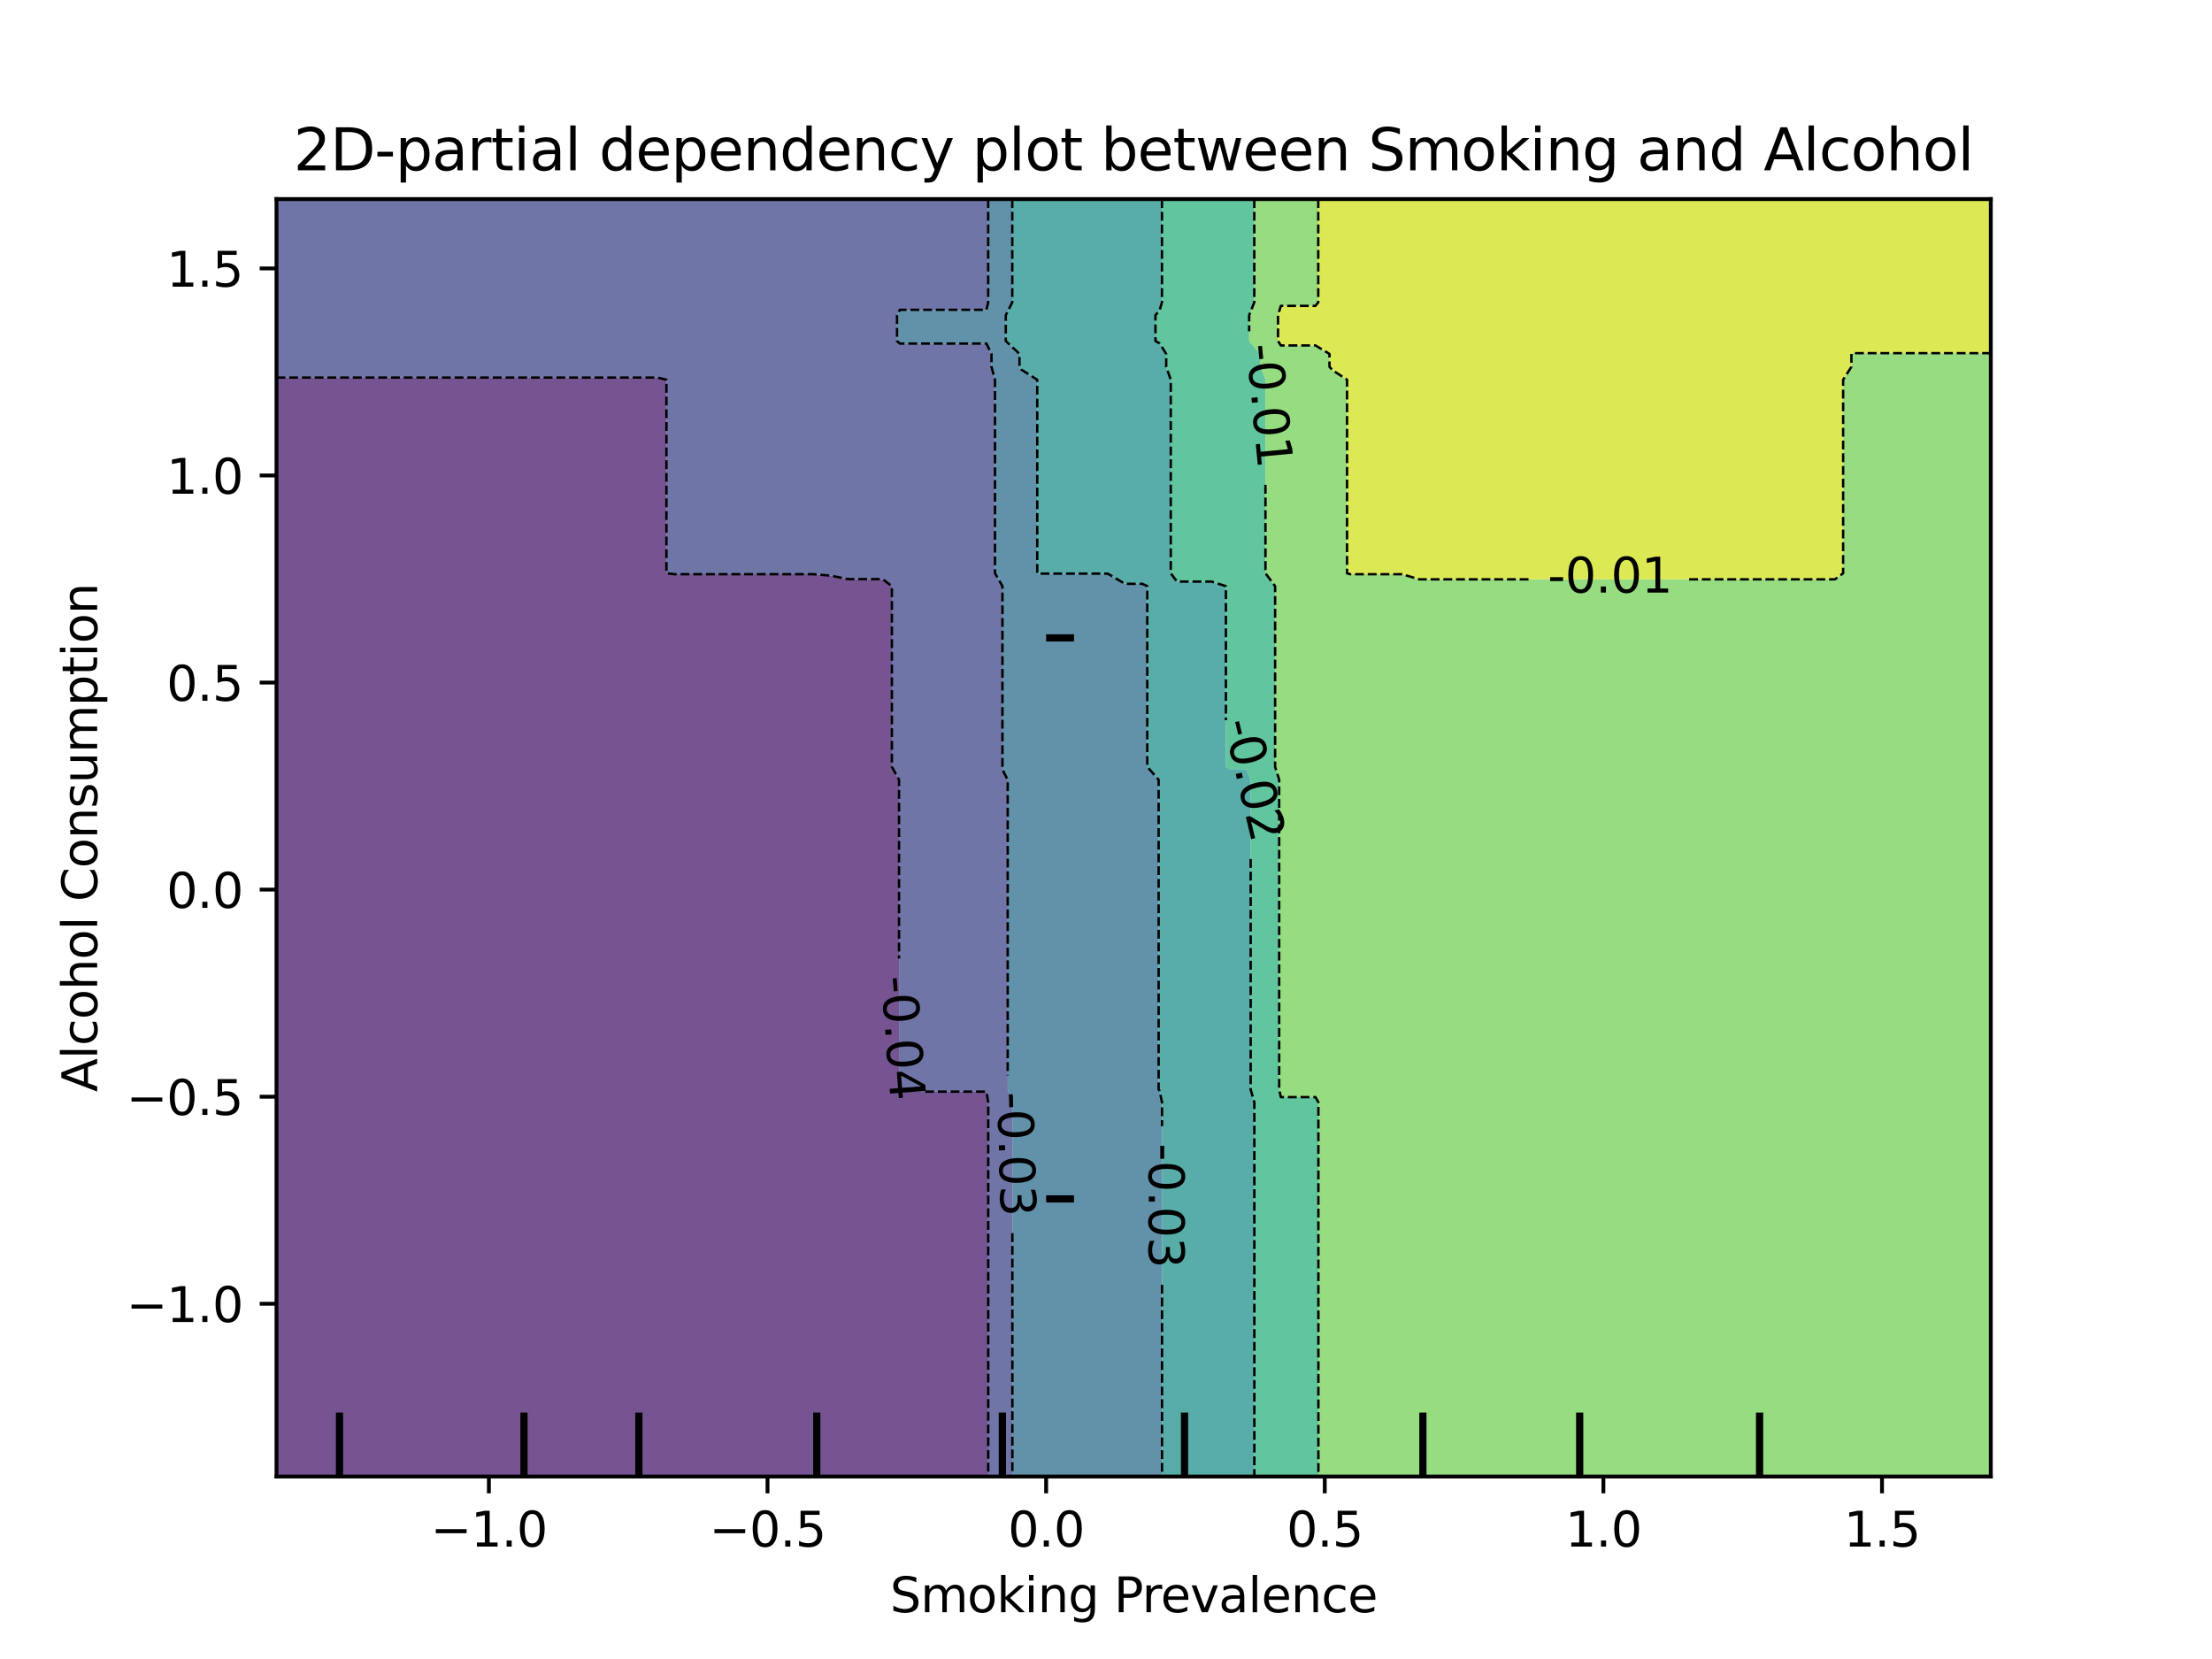 <?xml version="1.0" encoding="utf-8" standalone="no"?>
<!DOCTYPE svg PUBLIC "-//W3C//DTD SVG 1.1//EN"
  "http://www.w3.org/Graphics/SVG/1.1/DTD/svg11.dtd">
<svg xmlns:xlink="http://www.w3.org/1999/xlink" width="460.8pt" height="345.6pt" viewBox="0 0 460.8 345.6" xmlns="http://www.w3.org/2000/svg" version="1.1">
 <defs>
  <style type="text/css">*{stroke-linejoin: round; stroke-linecap: butt}</style>
 </defs>
 <g id="figure_1">
  <g id="patch_1">
   <path d="M 0 345.6 
L 460.8 345.6 
L 460.8 0 
L 0 0 
L 0 345.6 
z
" style="fill: none"/>
  </g>
  <g id="axes_1"/>
  <g id="axes_2">
   <g id="patch_2">
    <path d="M 57.6 307.584 
L 414.72 307.584 
L 414.72 41.472 
L 57.6 41.472 
L 57.6 307.584 
z
" style="fill: none"/>
   </g>
   <g id="PathCollection_1">
    <path d="M 61.207 307.584 
L 64.815 307.584 
L 68.422 307.584 
L 72.029 307.584 
L 75.636 307.584 
L 79.244 307.584 
L 82.851 307.584 
L 86.458 307.584 
L 90.065 307.584 
L 93.673 307.584 
L 97.28 307.584 
L 100.887 307.584 
L 104.495 307.584 
L 108.102 307.584 
L 111.709 307.584 
L 115.316 307.584 
L 118.924 307.584 
L 122.531 307.584 
L 126.138 307.584 
L 129.745 307.584 
L 133.353 307.584 
L 136.96 307.584 
L 140.567 307.584 
L 144.175 307.584 
L 147.782 307.584 
L 151.389 307.584 
L 154.996 307.584 
L 158.604 307.584 
L 162.211 307.584 
L 165.818 307.584 
L 169.425 307.584 
L 173.033 307.584 
L 176.64 307.584 
L 180.247 307.584 
L 183.855 307.584 
L 187.462 307.584 
L 191.069 307.584 
L 194.676 307.584 
L 198.284 307.584 
L 201.891 307.584 
L 205.498 307.584 
L 205.865 307.584 
L 205.865 304.896 
L 205.865 302.208 
L 205.865 299.52 
L 205.865 296.832 
L 205.865 294.144 
L 205.865 291.456 
L 205.865 288.768 
L 205.865 286.08 
L 205.865 283.392 
L 205.865 280.704 
L 205.865 278.016 
L 205.865 275.328 
L 205.865 272.64 
L 205.865 269.952 
L 205.865 267.264 
L 205.865 264.576 
L 205.865 261.888 
L 205.865 259.2 
L 205.865 256.512 
L 205.865 253.824 
L 205.865 251.136 
L 205.865 248.448 
L 205.865 245.76 
L 205.865 243.072 
L 205.865 240.384 
L 205.865 237.696 
L 205.865 235.008 
L 205.865 232.32 
L 205.865 229.632 
L 205.498 227.41 
L 201.891 227.41 
L 198.284 227.41 
L 194.676 227.41 
L 191.069 227.41 
L 187.462 227.41 
L 187.286 226.944 
L 187.286 224.256 
L 187.286 221.568 
L 187.286 218.88 
L 187.286 216.192 
L 187.286 213.504 
L 187.286 210.816 
L 187.286 208.128 
L 187.286 205.44 
L 187.286 202.752 
L 187.286 200.064 
L 187.286 197.376 
L 187.286 194.688 
L 187.286 192 
L 187.286 189.312 
L 187.286 186.624 
L 187.286 183.936 
L 187.286 181.248 
L 187.286 178.56 
L 187.286 175.872 
L 187.286 173.184 
L 187.286 170.496 
L 187.286 167.808 
L 187.286 165.12 
L 187.286 162.432 
L 185.796 159.744 
L 185.796 157.056 
L 185.796 154.368 
L 185.796 151.68 
L 185.796 148.992 
L 185.796 146.304 
L 185.796 143.616 
L 185.796 140.928 
L 185.796 138.24 
L 185.796 135.552 
L 185.796 132.864 
L 185.796 130.176 
L 185.796 127.488 
L 185.796 124.8 
L 185.796 122.112 
L 183.855 120.639 
L 180.247 120.639 
L 176.64 120.639 
L 173.033 119.912 
L 169.425 119.621 
L 165.818 119.621 
L 162.211 119.621 
L 158.604 119.621 
L 154.996 119.621 
L 151.389 119.621 
L 147.782 119.621 
L 144.175 119.621 
L 140.567 119.621 
L 138.831 119.424 
L 138.831 116.736 
L 138.831 114.048 
L 138.831 111.36 
L 138.831 108.672 
L 138.831 105.984 
L 138.831 103.296 
L 138.831 100.608 
L 138.831 97.92 
L 138.831 95.232 
L 138.831 92.544 
L 138.831 89.856 
L 138.831 87.168 
L 138.831 84.48 
L 138.831 81.792 
L 138.831 79.104 
L 136.96 78.657 
L 133.353 78.657 
L 129.745 78.657 
L 126.138 78.657 
L 122.531 78.657 
L 118.924 78.657 
L 115.316 78.657 
L 111.709 78.657 
L 108.102 78.657 
L 104.495 78.657 
L 100.887 78.657 
L 97.28 78.657 
L 93.673 78.657 
L 90.065 78.657 
L 86.458 78.657 
L 82.851 78.657 
L 79.244 78.657 
L 75.636 78.657 
L 72.029 78.657 
L 68.422 78.657 
L 64.815 78.657 
L 61.207 78.657 
L 57.6 78.657 
L 57.6 79.104 
L 57.6 81.792 
L 57.6 84.48 
L 57.6 87.168 
L 57.6 89.856 
L 57.6 92.544 
L 57.6 95.232 
L 57.6 97.92 
L 57.6 100.608 
L 57.6 103.296 
L 57.6 105.984 
L 57.6 108.672 
L 57.6 111.36 
L 57.6 114.048 
L 57.6 116.736 
L 57.6 119.424 
L 57.6 122.112 
L 57.6 124.8 
L 57.6 127.488 
L 57.6 130.176 
L 57.6 132.864 
L 57.6 135.552 
L 57.6 138.24 
L 57.6 140.928 
L 57.6 143.616 
L 57.6 146.304 
L 57.6 148.992 
L 57.6 151.68 
L 57.6 154.368 
L 57.6 157.056 
L 57.6 159.744 
L 57.6 162.432 
L 57.6 165.12 
L 57.6 167.808 
L 57.6 170.496 
L 57.6 173.184 
L 57.6 175.872 
L 57.6 178.56 
L 57.6 181.248 
L 57.6 183.936 
L 57.6 186.624 
L 57.6 189.312 
L 57.6 192 
L 57.6 194.688 
L 57.6 197.376 
L 57.6 200.064 
L 57.6 202.752 
L 57.6 205.44 
L 57.6 208.128 
L 57.6 210.816 
L 57.6 213.504 
L 57.6 216.192 
L 57.6 218.88 
L 57.6 221.568 
L 57.6 224.256 
L 57.6 226.944 
L 57.6 229.632 
L 57.6 232.32 
L 57.6 235.008 
L 57.6 237.696 
L 57.6 240.384 
L 57.6 243.072 
L 57.6 245.76 
L 57.6 248.448 
L 57.6 251.136 
L 57.6 253.824 
L 57.6 256.512 
L 57.6 259.2 
L 57.6 261.888 
L 57.6 264.576 
L 57.6 267.264 
L 57.6 269.952 
L 57.6 272.64 
L 57.6 275.328 
L 57.6 278.016 
L 57.6 280.704 
L 57.6 283.392 
L 57.6 286.08 
L 57.6 288.768 
L 57.6 291.456 
L 57.6 294.144 
L 57.6 296.832 
L 57.6 299.52 
L 57.6 302.208 
L 57.6 304.896 
L 57.6 307.584 
z
" clip-path="url(#pfbe0ea2c03)" style="fill: #481b6d; fill-opacity: 0.75"/>
   </g>
   <g id="PathCollection_2">
    <path d="M 209.105 307.584 
L 210.895 307.584 
L 210.895 304.896 
L 210.895 302.208 
L 210.895 299.52 
L 210.895 296.832 
L 210.895 294.144 
L 210.895 291.456 
L 210.895 288.768 
L 210.895 286.08 
L 210.895 283.392 
L 210.895 280.704 
L 210.895 278.016 
L 210.895 275.328 
L 210.895 272.64 
L 210.895 269.952 
L 210.895 267.264 
L 210.895 264.576 
L 210.895 261.888 
L 210.895 259.2 
L 210.895 256.512 
L 210.895 253.824 
L 210.895 251.136 
L 210.895 248.448 
L 210.895 245.76 
L 210.895 243.072 
L 210.895 240.384 
L 210.895 237.696 
L 210.895 235.008 
L 210.895 232.32 
L 210.895 229.632 
L 209.922 226.944 
L 209.922 224.256 
L 209.922 221.568 
L 209.922 218.88 
L 209.922 216.192 
L 209.922 213.504 
L 209.922 210.816 
L 209.922 208.128 
L 209.922 205.44 
L 209.922 202.752 
L 209.922 200.064 
L 209.922 197.376 
L 209.922 194.688 
L 209.922 192 
L 209.922 189.312 
L 209.922 186.624 
L 209.922 183.936 
L 209.922 181.248 
L 209.922 178.56 
L 209.922 175.872 
L 209.922 173.184 
L 209.922 170.496 
L 209.922 167.808 
L 209.922 165.12 
L 209.922 162.432 
L 209.105 160.892 
L 208.827 159.744 
L 208.827 157.056 
L 208.827 154.368 
L 208.827 151.68 
L 208.827 148.992 
L 208.827 146.304 
L 208.827 143.616 
L 208.827 140.928 
L 208.827 138.24 
L 208.827 135.552 
L 208.827 132.864 
L 208.827 130.176 
L 208.827 127.488 
L 208.827 124.8 
L 208.827 122.112 
L 207.278 119.424 
L 207.278 116.736 
L 207.278 114.048 
L 207.278 111.36 
L 207.278 108.672 
L 207.278 105.984 
L 207.278 103.296 
L 207.278 100.608 
L 207.278 97.92 
L 207.278 95.232 
L 207.278 92.544 
L 207.278 89.856 
L 207.278 87.168 
L 207.278 84.48 
L 207.278 81.792 
L 207.278 79.104 
L 206.544 76.416 
L 206.544 73.728 
L 205.498 71.573 
L 201.891 71.573 
L 198.284 71.573 
L 194.676 71.573 
L 191.069 71.573 
L 187.462 71.573 
L 186.87 71.04 
L 186.87 68.352 
L 186.87 65.664 
L 187.462 64.538 
L 191.069 64.538 
L 194.676 64.538 
L 198.284 64.538 
L 201.891 64.538 
L 205.498 64.538 
L 205.857 62.976 
L 205.857 60.288 
L 205.857 57.6 
L 205.857 54.912 
L 205.857 52.224 
L 205.857 49.536 
L 205.857 46.848 
L 205.857 44.16 
L 205.857 41.472 
L 205.498 41.472 
L 201.891 41.472 
L 198.284 41.472 
L 194.676 41.472 
L 191.069 41.472 
L 187.462 41.472 
L 183.855 41.472 
L 180.247 41.472 
L 176.64 41.472 
L 173.033 41.472 
L 169.425 41.472 
L 165.818 41.472 
L 162.211 41.472 
L 158.604 41.472 
L 154.996 41.472 
L 151.389 41.472 
L 147.782 41.472 
L 144.175 41.472 
L 140.567 41.472 
L 136.96 41.472 
L 133.353 41.472 
L 129.745 41.472 
L 126.138 41.472 
L 122.531 41.472 
L 118.924 41.472 
L 115.316 41.472 
L 111.709 41.472 
L 108.102 41.472 
L 104.495 41.472 
L 100.887 41.472 
L 97.28 41.472 
L 93.673 41.472 
L 90.065 41.472 
L 86.458 41.472 
L 82.851 41.472 
L 79.244 41.472 
L 75.636 41.472 
L 72.029 41.472 
L 68.422 41.472 
L 64.815 41.472 
L 61.207 41.472 
L 57.6 41.472 
L 57.6 44.16 
L 57.6 46.848 
L 57.6 49.536 
L 57.6 52.224 
L 57.6 54.912 
L 57.6 57.6 
L 57.6 60.288 
L 57.6 62.976 
L 57.6 65.664 
L 57.6 68.352 
L 57.6 71.04 
L 57.6 73.728 
L 57.6 76.416 
L 57.6 78.657 
L 61.207 78.657 
L 64.815 78.657 
L 68.422 78.657 
L 72.029 78.657 
L 75.636 78.657 
L 79.244 78.657 
L 82.851 78.657 
L 86.458 78.657 
L 90.065 78.657 
L 93.673 78.657 
L 97.28 78.657 
L 100.887 78.657 
L 104.495 78.657 
L 108.102 78.657 
L 111.709 78.657 
L 115.316 78.657 
L 118.924 78.657 
L 122.531 78.657 
L 126.138 78.657 
L 129.745 78.657 
L 133.353 78.657 
L 136.96 78.657 
L 138.831 79.104 
L 138.831 81.792 
L 138.831 84.48 
L 138.831 87.168 
L 138.831 89.856 
L 138.831 92.544 
L 138.831 95.232 
L 138.831 97.92 
L 138.831 100.608 
L 138.831 103.296 
L 138.831 105.984 
L 138.831 108.672 
L 138.831 111.36 
L 138.831 114.048 
L 138.831 116.736 
L 138.831 119.424 
L 140.567 119.621 
L 144.175 119.621 
L 147.782 119.621 
L 151.389 119.621 
L 154.996 119.621 
L 158.604 119.621 
L 162.211 119.621 
L 165.818 119.621 
L 169.425 119.621 
L 173.033 119.912 
L 176.64 120.639 
L 180.247 120.639 
L 183.855 120.639 
L 185.796 122.112 
L 185.796 124.8 
L 185.796 127.488 
L 185.796 130.176 
L 185.796 132.864 
L 185.796 135.552 
L 185.796 138.24 
L 185.796 140.928 
L 185.796 143.616 
L 185.796 146.304 
L 185.796 148.992 
L 185.796 151.68 
L 185.796 154.368 
L 185.796 157.056 
L 185.796 159.744 
L 187.286 162.432 
L 187.286 165.12 
L 187.286 167.808 
L 187.286 170.496 
L 187.286 173.184 
L 187.286 175.872 
L 187.286 178.56 
L 187.286 181.248 
L 187.286 183.936 
L 187.286 186.624 
L 187.286 189.312 
L 187.286 192 
L 187.286 194.688 
L 187.286 197.376 
L 187.286 200.064 
L 187.286 202.752 
L 187.286 205.44 
L 187.286 208.128 
L 187.286 210.816 
L 187.286 213.504 
L 187.286 216.192 
L 187.286 218.88 
L 187.286 221.568 
L 187.286 224.256 
L 187.286 226.944 
L 187.462 227.41 
L 191.069 227.41 
L 194.676 227.41 
L 198.284 227.41 
L 201.891 227.41 
L 205.498 227.41 
L 205.865 229.632 
L 205.865 232.32 
L 205.865 235.008 
L 205.865 237.696 
L 205.865 240.384 
L 205.865 243.072 
L 205.865 245.76 
L 205.865 248.448 
L 205.865 251.136 
L 205.865 253.824 
L 205.865 256.512 
L 205.865 259.2 
L 205.865 261.888 
L 205.865 264.576 
L 205.865 267.264 
L 205.865 269.952 
L 205.865 272.64 
L 205.865 275.328 
L 205.865 278.016 
L 205.865 280.704 
L 205.865 283.392 
L 205.865 286.08 
L 205.865 288.768 
L 205.865 291.456 
L 205.865 294.144 
L 205.865 296.832 
L 205.865 299.52 
L 205.865 302.208 
L 205.865 304.896 
L 205.865 307.584 
z
" clip-path="url(#pfbe0ea2c03)" style="fill: #3f4788; fill-opacity: 0.75"/>
   </g>
   <g id="PathCollection_3">
    <path d="M 212.713 307.584 
L 216.32 307.584 
L 219.927 307.584 
L 223.535 307.584 
L 227.142 307.584 
L 230.749 307.584 
L 234.356 307.584 
L 237.964 307.584 
L 241.571 307.584 
L 242.071 307.584 
L 242.071 304.896 
L 242.071 302.208 
L 242.071 299.52 
L 242.071 296.832 
L 242.071 294.144 
L 242.071 291.456 
L 242.071 288.768 
L 242.071 286.08 
L 242.071 283.392 
L 242.071 280.704 
L 242.071 278.016 
L 242.071 275.328 
L 242.071 272.64 
L 242.071 269.952 
L 242.071 267.264 
L 242.071 264.576 
L 242.071 261.888 
L 242.071 259.2 
L 242.071 256.512 
L 242.071 253.824 
L 242.071 251.136 
L 242.071 248.448 
L 242.071 245.76 
L 242.071 243.072 
L 242.071 240.384 
L 242.071 237.696 
L 242.071 235.008 
L 242.071 232.32 
L 242.071 229.632 
L 241.571 227.286 
L 241.365 226.944 
L 241.365 224.256 
L 241.365 221.568 
L 241.365 218.88 
L 241.365 216.192 
L 241.365 213.504 
L 241.365 210.816 
L 241.365 208.128 
L 241.365 205.44 
L 241.365 202.752 
L 241.365 200.064 
L 241.365 197.376 
L 241.365 194.688 
L 241.365 192 
L 241.365 189.312 
L 241.365 186.624 
L 241.365 183.936 
L 241.365 181.248 
L 241.365 178.56 
L 241.365 175.872 
L 241.365 173.184 
L 241.365 170.496 
L 241.365 167.808 
L 241.365 165.12 
L 241.365 162.432 
L 238.999 159.744 
L 238.999 157.056 
L 238.999 154.368 
L 238.999 151.68 
L 238.999 148.992 
L 238.999 146.304 
L 238.999 143.616 
L 238.999 140.928 
L 238.999 138.24 
L 238.999 135.552 
L 238.999 132.864 
L 238.999 130.176 
L 238.999 127.488 
L 238.999 124.8 
L 238.999 122.112 
L 237.964 121.617 
L 234.356 121.617 
L 230.749 119.497 
L 227.142 119.497 
L 223.535 119.497 
L 219.927 119.497 
L 216.32 119.497 
L 216.078 119.424 
L 216.078 116.736 
L 216.078 114.048 
L 216.078 111.36 
L 216.078 108.672 
L 216.078 105.984 
L 216.078 103.296 
L 216.078 100.608 
L 216.078 97.92 
L 216.078 95.232 
L 216.078 92.544 
L 216.078 89.856 
L 216.078 87.168 
L 216.078 84.48 
L 216.078 81.792 
L 216.078 79.104 
L 212.713 76.97 
L 212.381 76.416 
L 212.381 73.728 
L 209.524 71.04 
L 209.524 68.352 
L 209.524 65.664 
L 210.878 62.976 
L 210.878 60.288 
L 210.878 57.6 
L 210.878 54.912 
L 210.878 52.224 
L 210.878 49.536 
L 210.878 46.848 
L 210.878 44.16 
L 210.878 41.472 
L 209.105 41.472 
L 205.857 41.472 
L 205.857 44.16 
L 205.857 46.848 
L 205.857 49.536 
L 205.857 52.224 
L 205.857 54.912 
L 205.857 57.6 
L 205.857 60.288 
L 205.857 62.976 
L 205.498 64.538 
L 201.891 64.538 
L 198.284 64.538 
L 194.676 64.538 
L 191.069 64.538 
L 187.462 64.538 
L 186.87 65.664 
L 186.87 68.352 
L 186.87 71.04 
L 187.462 71.573 
L 191.069 71.573 
L 194.676 71.573 
L 198.284 71.573 
L 201.891 71.573 
L 205.498 71.573 
L 206.544 73.728 
L 206.544 76.416 
L 207.278 79.104 
L 207.278 81.792 
L 207.278 84.48 
L 207.278 87.168 
L 207.278 89.856 
L 207.278 92.544 
L 207.278 95.232 
L 207.278 97.92 
L 207.278 100.608 
L 207.278 103.296 
L 207.278 105.984 
L 207.278 108.672 
L 207.278 111.36 
L 207.278 114.048 
L 207.278 116.736 
L 207.278 119.424 
L 208.827 122.112 
L 208.827 124.8 
L 208.827 127.488 
L 208.827 130.176 
L 208.827 132.864 
L 208.827 135.552 
L 208.827 138.24 
L 208.827 140.928 
L 208.827 143.616 
L 208.827 146.304 
L 208.827 148.992 
L 208.827 151.68 
L 208.827 154.368 
L 208.827 157.056 
L 208.827 159.744 
L 209.105 160.892 
L 209.922 162.432 
L 209.922 165.12 
L 209.922 167.808 
L 209.922 170.496 
L 209.922 173.184 
L 209.922 175.872 
L 209.922 178.56 
L 209.922 181.248 
L 209.922 183.936 
L 209.922 186.624 
L 209.922 189.312 
L 209.922 192 
L 209.922 194.688 
L 209.922 197.376 
L 209.922 200.064 
L 209.922 202.752 
L 209.922 205.44 
L 209.922 208.128 
L 209.922 210.816 
L 209.922 213.504 
L 209.922 216.192 
L 209.922 218.88 
L 209.922 221.568 
L 209.922 224.256 
L 209.922 226.944 
L 210.895 229.632 
L 210.895 232.32 
L 210.895 235.008 
L 210.895 237.696 
L 210.895 240.384 
L 210.895 243.072 
L 210.895 245.76 
L 210.895 248.448 
L 210.895 251.136 
L 210.895 253.824 
L 210.895 256.512 
L 210.895 259.2 
L 210.895 261.888 
L 210.895 264.576 
L 210.895 267.264 
L 210.895 269.952 
L 210.895 272.64 
L 210.895 275.328 
L 210.895 278.016 
L 210.895 280.704 
L 210.895 283.392 
L 210.895 286.08 
L 210.895 288.768 
L 210.895 291.456 
L 210.895 294.144 
L 210.895 296.832 
L 210.895 299.52 
L 210.895 302.208 
L 210.895 304.896 
L 210.895 307.584 
z
" clip-path="url(#pfbe0ea2c03)" style="fill: #2e6e8e; fill-opacity: 0.75"/>
   </g>
   <g id="PathCollection_4">
    <path d="M 245.178 307.584 
L 248.785 307.584 
L 252.393 307.584 
L 256 307.584 
L 259.607 307.584 
L 261.306 307.584 
L 261.306 304.896 
L 261.306 302.208 
L 261.306 299.52 
L 261.306 296.832 
L 261.306 294.144 
L 261.306 291.456 
L 261.306 288.768 
L 261.306 286.08 
L 261.306 283.392 
L 261.306 280.704 
L 261.306 278.016 
L 261.306 275.328 
L 261.306 272.64 
L 261.306 269.952 
L 261.306 267.264 
L 261.306 264.576 
L 261.306 261.888 
L 261.306 259.2 
L 261.306 256.512 
L 261.306 253.824 
L 261.306 251.136 
L 261.306 248.448 
L 261.306 245.76 
L 261.306 243.072 
L 261.306 240.384 
L 261.306 237.696 
L 261.306 235.008 
L 261.306 232.32 
L 261.306 229.632 
L 260.536 226.944 
L 260.536 224.256 
L 260.536 221.568 
L 260.536 218.88 
L 260.536 216.192 
L 260.536 213.504 
L 260.536 210.816 
L 260.536 208.128 
L 260.536 205.44 
L 260.536 202.752 
L 260.536 200.064 
L 260.536 197.376 
L 260.536 194.688 
L 260.536 192 
L 260.536 189.312 
L 260.536 186.624 
L 260.536 183.936 
L 260.536 181.248 
L 260.536 178.56 
L 260.536 175.872 
L 260.536 173.184 
L 260.536 170.496 
L 260.536 167.808 
L 260.536 165.12 
L 260.536 162.432 
L 259.607 160.218 
L 256 160.218 
L 255.379 159.744 
L 255.379 157.056 
L 255.379 154.368 
L 255.379 151.68 
L 255.379 148.992 
L 255.379 146.304 
L 255.379 143.616 
L 255.379 140.928 
L 255.379 138.24 
L 255.379 135.552 
L 255.379 132.864 
L 255.379 130.176 
L 255.379 127.488 
L 255.379 124.8 
L 255.379 122.112 
L 252.393 121.155 
L 248.785 121.155 
L 245.178 121.155 
L 243.892 119.424 
L 243.892 116.736 
L 243.892 114.048 
L 243.892 111.36 
L 243.892 108.672 
L 243.892 105.984 
L 243.892 103.296 
L 243.892 100.608 
L 243.892 97.92 
L 243.892 95.232 
L 243.892 92.544 
L 243.892 89.856 
L 243.892 87.168 
L 243.892 84.48 
L 243.892 81.792 
L 243.892 79.104 
L 242.945 76.416 
L 242.945 73.728 
L 241.571 71.531 
L 240.705 71.04 
L 240.705 68.352 
L 240.705 65.664 
L 241.571 64.627 
L 242.06 62.976 
L 242.06 60.288 
L 242.06 57.6 
L 242.06 54.912 
L 242.06 52.224 
L 242.06 49.536 
L 242.06 46.848 
L 242.06 44.16 
L 242.06 41.472 
L 241.571 41.472 
L 237.964 41.472 
L 234.356 41.472 
L 230.749 41.472 
L 227.142 41.472 
L 223.535 41.472 
L 219.927 41.472 
L 216.32 41.472 
L 212.713 41.472 
L 210.878 41.472 
L 210.878 44.16 
L 210.878 46.848 
L 210.878 49.536 
L 210.878 52.224 
L 210.878 54.912 
L 210.878 57.6 
L 210.878 60.288 
L 210.878 62.976 
L 209.524 65.664 
L 209.524 68.352 
L 209.524 71.04 
L 212.381 73.728 
L 212.381 76.416 
L 212.713 76.97 
L 216.078 79.104 
L 216.078 81.792 
L 216.078 84.48 
L 216.078 87.168 
L 216.078 89.856 
L 216.078 92.544 
L 216.078 95.232 
L 216.078 97.92 
L 216.078 100.608 
L 216.078 103.296 
L 216.078 105.984 
L 216.078 108.672 
L 216.078 111.36 
L 216.078 114.048 
L 216.078 116.736 
L 216.078 119.424 
L 216.32 119.497 
L 219.927 119.497 
L 223.535 119.497 
L 227.142 119.497 
L 230.749 119.497 
L 234.356 121.617 
L 237.964 121.617 
L 238.999 122.112 
L 238.999 124.8 
L 238.999 127.488 
L 238.999 130.176 
L 238.999 132.864 
L 238.999 135.552 
L 238.999 138.24 
L 238.999 140.928 
L 238.999 143.616 
L 238.999 146.304 
L 238.999 148.992 
L 238.999 151.68 
L 238.999 154.368 
L 238.999 157.056 
L 238.999 159.744 
L 241.365 162.432 
L 241.365 165.12 
L 241.365 167.808 
L 241.365 170.496 
L 241.365 173.184 
L 241.365 175.872 
L 241.365 178.56 
L 241.365 181.248 
L 241.365 183.936 
L 241.365 186.624 
L 241.365 189.312 
L 241.365 192 
L 241.365 194.688 
L 241.365 197.376 
L 241.365 200.064 
L 241.365 202.752 
L 241.365 205.44 
L 241.365 208.128 
L 241.365 210.816 
L 241.365 213.504 
L 241.365 216.192 
L 241.365 218.88 
L 241.365 221.568 
L 241.365 224.256 
L 241.365 226.944 
L 241.571 227.286 
L 242.071 229.632 
L 242.071 232.32 
L 242.071 235.008 
L 242.071 237.696 
L 242.071 240.384 
L 242.071 243.072 
L 242.071 245.76 
L 242.071 248.448 
L 242.071 251.136 
L 242.071 253.824 
L 242.071 256.512 
L 242.071 259.2 
L 242.071 261.888 
L 242.071 264.576 
L 242.071 267.264 
L 242.071 269.952 
L 242.071 272.64 
L 242.071 275.328 
L 242.071 278.016 
L 242.071 280.704 
L 242.071 283.392 
L 242.071 286.08 
L 242.071 288.768 
L 242.071 291.456 
L 242.071 294.144 
L 242.071 296.832 
L 242.071 299.52 
L 242.071 302.208 
L 242.071 304.896 
L 242.071 307.584 
z
" clip-path="url(#pfbe0ea2c03)" style="fill: #21918c; fill-opacity: 0.75"/>
   </g>
   <g id="PathCollection_5">
    <path d="M 263.215 307.584 
L 266.822 307.584 
L 270.429 307.584 
L 274.036 307.584 
L 274.646 307.584 
L 274.646 304.896 
L 274.646 302.208 
L 274.646 299.52 
L 274.646 296.832 
L 274.646 294.144 
L 274.646 291.456 
L 274.646 288.768 
L 274.646 286.08 
L 274.646 283.392 
L 274.646 280.704 
L 274.646 278.016 
L 274.646 275.328 
L 274.646 272.64 
L 274.646 269.952 
L 274.646 267.264 
L 274.646 264.576 
L 274.646 261.888 
L 274.646 259.2 
L 274.646 256.512 
L 274.646 253.824 
L 274.646 251.136 
L 274.646 248.448 
L 274.646 245.76 
L 274.646 243.072 
L 274.646 240.384 
L 274.646 237.696 
L 274.646 235.008 
L 274.646 232.32 
L 274.646 229.632 
L 274.036 228.549 
L 270.429 228.549 
L 266.822 228.549 
L 266.477 226.944 
L 266.477 224.256 
L 266.477 221.568 
L 266.477 218.88 
L 266.477 216.192 
L 266.477 213.504 
L 266.477 210.816 
L 266.477 208.128 
L 266.477 205.44 
L 266.477 202.752 
L 266.477 200.064 
L 266.477 197.376 
L 266.477 194.688 
L 266.477 192 
L 266.477 189.312 
L 266.477 186.624 
L 266.477 183.936 
L 266.477 181.248 
L 266.477 178.56 
L 266.477 175.872 
L 266.477 173.184 
L 266.477 170.496 
L 266.477 167.808 
L 266.477 165.12 
L 266.477 162.432 
L 265.632 159.744 
L 265.632 157.056 
L 265.632 154.368 
L 265.632 151.68 
L 265.632 148.992 
L 265.632 146.304 
L 265.632 143.616 
L 265.632 140.928 
L 265.632 138.24 
L 265.632 135.552 
L 265.632 132.864 
L 265.632 130.176 
L 265.632 127.488 
L 265.632 124.8 
L 265.632 122.112 
L 263.619 119.424 
L 263.619 116.736 
L 263.619 114.048 
L 263.619 111.36 
L 263.619 108.672 
L 263.619 105.984 
L 263.619 103.296 
L 263.619 100.608 
L 263.619 97.92 
L 263.619 95.232 
L 263.619 92.544 
L 263.619 89.856 
L 263.619 87.168 
L 263.619 84.48 
L 263.619 81.792 
L 263.619 79.104 
L 263.215 77.964 
L 262.481 76.416 
L 262.481 73.728 
L 260.221 71.04 
L 260.221 68.352 
L 260.221 65.664 
L 261.292 62.976 
L 261.292 60.288 
L 261.292 57.6 
L 261.292 54.912 
L 261.292 52.224 
L 261.292 49.536 
L 261.292 46.848 
L 261.292 44.16 
L 261.292 41.472 
L 259.607 41.472 
L 256 41.472 
L 252.393 41.472 
L 248.785 41.472 
L 245.178 41.472 
L 242.06 41.472 
L 242.06 44.16 
L 242.06 46.848 
L 242.06 49.536 
L 242.06 52.224 
L 242.06 54.912 
L 242.06 57.6 
L 242.06 60.288 
L 242.06 62.976 
L 241.571 64.627 
L 240.705 65.664 
L 240.705 68.352 
L 240.705 71.04 
L 241.571 71.531 
L 242.945 73.728 
L 242.945 76.416 
L 243.892 79.104 
L 243.892 81.792 
L 243.892 84.48 
L 243.892 87.168 
L 243.892 89.856 
L 243.892 92.544 
L 243.892 95.232 
L 243.892 97.92 
L 243.892 100.608 
L 243.892 103.296 
L 243.892 105.984 
L 243.892 108.672 
L 243.892 111.36 
L 243.892 114.048 
L 243.892 116.736 
L 243.892 119.424 
L 245.178 121.155 
L 248.785 121.155 
L 252.393 121.155 
L 255.379 122.112 
L 255.379 124.8 
L 255.379 127.488 
L 255.379 130.176 
L 255.379 132.864 
L 255.379 135.552 
L 255.379 138.24 
L 255.379 140.928 
L 255.379 143.616 
L 255.379 146.304 
L 255.379 148.992 
L 255.379 151.68 
L 255.379 154.368 
L 255.379 157.056 
L 255.379 159.744 
L 256 160.218 
L 259.607 160.218 
L 260.536 162.432 
L 260.536 165.12 
L 260.536 167.808 
L 260.536 170.496 
L 260.536 173.184 
L 260.536 175.872 
L 260.536 178.56 
L 260.536 181.248 
L 260.536 183.936 
L 260.536 186.624 
L 260.536 189.312 
L 260.536 192 
L 260.536 194.688 
L 260.536 197.376 
L 260.536 200.064 
L 260.536 202.752 
L 260.536 205.44 
L 260.536 208.128 
L 260.536 210.816 
L 260.536 213.504 
L 260.536 216.192 
L 260.536 218.88 
L 260.536 221.568 
L 260.536 224.256 
L 260.536 226.944 
L 261.306 229.632 
L 261.306 232.32 
L 261.306 235.008 
L 261.306 237.696 
L 261.306 240.384 
L 261.306 243.072 
L 261.306 245.76 
L 261.306 248.448 
L 261.306 251.136 
L 261.306 253.824 
L 261.306 256.512 
L 261.306 259.2 
L 261.306 261.888 
L 261.306 264.576 
L 261.306 267.264 
L 261.306 269.952 
L 261.306 272.64 
L 261.306 275.328 
L 261.306 278.016 
L 261.306 280.704 
L 261.306 283.392 
L 261.306 286.08 
L 261.306 288.768 
L 261.306 291.456 
L 261.306 294.144 
L 261.306 296.832 
L 261.306 299.52 
L 261.306 302.208 
L 261.306 304.896 
L 261.306 307.584 
z
" clip-path="url(#pfbe0ea2c03)" style="fill: #2db27d; fill-opacity: 0.75"/>
   </g>
   <g id="PathCollection_6">
    <path d="M 277.644 307.584 
L 281.251 307.584 
L 284.858 307.584 
L 288.465 307.584 
L 292.073 307.584 
L 295.68 307.584 
L 299.287 307.584 
L 302.895 307.584 
L 306.502 307.584 
L 310.109 307.584 
L 313.716 307.584 
L 317.324 307.584 
L 320.931 307.584 
L 324.538 307.584 
L 328.145 307.584 
L 331.753 307.584 
L 335.36 307.584 
L 338.967 307.584 
L 342.575 307.584 
L 346.182 307.584 
L 349.789 307.584 
L 353.396 307.584 
L 357.004 307.584 
L 360.611 307.584 
L 364.218 307.584 
L 367.825 307.584 
L 371.433 307.584 
L 375.04 307.584 
L 378.647 307.584 
L 382.255 307.584 
L 385.862 307.584 
L 389.469 307.584 
L 393.076 307.584 
L 396.684 307.584 
L 400.291 307.584 
L 403.898 307.584 
L 407.505 307.584 
L 411.113 307.584 
L 414.72 307.584 
L 414.72 304.896 
L 414.72 302.208 
L 414.72 299.52 
L 414.72 296.832 
L 414.72 294.144 
L 414.72 291.456 
L 414.72 288.768 
L 414.72 286.08 
L 414.72 283.392 
L 414.72 280.704 
L 414.72 278.016 
L 414.72 275.328 
L 414.72 272.64 
L 414.72 269.952 
L 414.72 267.264 
L 414.72 264.576 
L 414.72 261.888 
L 414.72 259.2 
L 414.72 256.512 
L 414.72 253.824 
L 414.72 251.136 
L 414.72 248.448 
L 414.72 245.76 
L 414.72 243.072 
L 414.72 240.384 
L 414.72 237.696 
L 414.72 235.008 
L 414.72 232.32 
L 414.72 229.632 
L 414.72 226.944 
L 414.72 224.256 
L 414.72 221.568 
L 414.72 218.88 
L 414.72 216.192 
L 414.72 213.504 
L 414.72 210.816 
L 414.72 208.128 
L 414.72 205.44 
L 414.72 202.752 
L 414.72 200.064 
L 414.72 197.376 
L 414.72 194.688 
L 414.72 192 
L 414.72 189.312 
L 414.72 186.624 
L 414.72 183.936 
L 414.72 181.248 
L 414.72 178.56 
L 414.72 175.872 
L 414.72 173.184 
L 414.72 170.496 
L 414.72 167.808 
L 414.72 165.12 
L 414.72 162.432 
L 414.72 159.744 
L 414.72 157.056 
L 414.72 154.368 
L 414.72 151.68 
L 414.72 148.992 
L 414.72 146.304 
L 414.72 143.616 
L 414.72 140.928 
L 414.72 138.24 
L 414.72 135.552 
L 414.72 132.864 
L 414.72 130.176 
L 414.72 127.488 
L 414.72 124.8 
L 414.72 122.112 
L 414.72 119.424 
L 414.72 116.736 
L 414.72 114.048 
L 414.72 111.36 
L 414.72 108.672 
L 414.72 105.984 
L 414.72 103.296 
L 414.72 100.608 
L 414.72 97.92 
L 414.72 95.232 
L 414.72 92.544 
L 414.72 89.856 
L 414.72 87.168 
L 414.72 84.48 
L 414.72 81.792 
L 414.72 79.104 
L 414.72 76.416 
L 414.72 73.728 
L 414.72 73.568 
L 411.113 73.568 
L 407.505 73.568 
L 403.898 73.568 
L 400.291 73.568 
L 396.684 73.568 
L 393.076 73.568 
L 389.469 73.568 
L 385.862 73.568 
L 385.68 73.728 
L 385.68 76.416 
L 383.959 79.104 
L 383.959 81.792 
L 383.959 84.48 
L 383.959 87.168 
L 383.959 89.856 
L 383.959 92.544 
L 383.959 95.232 
L 383.959 97.92 
L 383.959 100.608 
L 383.959 103.296 
L 383.959 105.984 
L 383.959 108.672 
L 383.959 111.36 
L 383.959 114.048 
L 383.959 116.736 
L 383.959 119.424 
L 382.255 120.686 
L 378.647 120.686 
L 375.04 120.686 
L 371.433 120.686 
L 367.825 120.686 
L 364.218 120.686 
L 360.611 120.686 
L 357.004 120.686 
L 353.396 120.686 
L 349.789 120.686 
L 346.182 120.686 
L 342.575 120.686 
L 338.967 120.686 
L 335.36 120.686 
L 331.753 120.686 
L 328.145 120.686 
L 324.538 120.686 
L 320.931 120.686 
L 317.324 120.686 
L 313.716 120.686 
L 310.109 120.686 
L 306.502 120.686 
L 302.895 120.686 
L 299.287 120.686 
L 295.68 120.686 
L 292.073 119.622 
L 288.465 119.622 
L 284.858 119.622 
L 281.251 119.622 
L 280.615 119.424 
L 280.615 116.736 
L 280.615 114.048 
L 280.615 111.36 
L 280.615 108.672 
L 280.615 105.984 
L 280.615 103.296 
L 280.615 100.608 
L 280.615 97.92 
L 280.615 95.232 
L 280.615 92.544 
L 280.615 89.856 
L 280.615 87.168 
L 280.615 84.48 
L 280.615 81.792 
L 280.615 79.104 
L 277.644 77.154 
L 276.957 76.416 
L 276.957 73.728 
L 274.036 71.961 
L 270.429 71.961 
L 266.822 71.961 
L 266.241 71.04 
L 266.241 68.352 
L 266.241 65.664 
L 266.822 63.72 
L 270.429 63.72 
L 274.036 63.72 
L 274.619 62.976 
L 274.619 60.288 
L 274.619 57.6 
L 274.619 54.912 
L 274.619 52.224 
L 274.619 49.536 
L 274.619 46.848 
L 274.619 44.16 
L 274.619 41.472 
L 274.036 41.472 
L 270.429 41.472 
L 266.822 41.472 
L 263.215 41.472 
L 261.292 41.472 
L 261.292 44.16 
L 261.292 46.848 
L 261.292 49.536 
L 261.292 52.224 
L 261.292 54.912 
L 261.292 57.6 
L 261.292 60.288 
L 261.292 62.976 
L 260.221 65.664 
L 260.221 68.352 
L 260.221 71.04 
L 262.481 73.728 
L 262.481 76.416 
L 263.215 77.964 
L 263.619 79.104 
L 263.619 81.792 
L 263.619 84.48 
L 263.619 87.168 
L 263.619 89.856 
L 263.619 92.544 
L 263.619 95.232 
L 263.619 97.92 
L 263.619 100.608 
L 263.619 103.296 
L 263.619 105.984 
L 263.619 108.672 
L 263.619 111.36 
L 263.619 114.048 
L 263.619 116.736 
L 263.619 119.424 
L 265.632 122.112 
L 265.632 124.8 
L 265.632 127.488 
L 265.632 130.176 
L 265.632 132.864 
L 265.632 135.552 
L 265.632 138.24 
L 265.632 140.928 
L 265.632 143.616 
L 265.632 146.304 
L 265.632 148.992 
L 265.632 151.68 
L 265.632 154.368 
L 265.632 157.056 
L 265.632 159.744 
L 266.477 162.432 
L 266.477 165.12 
L 266.477 167.808 
L 266.477 170.496 
L 266.477 173.184 
L 266.477 175.872 
L 266.477 178.56 
L 266.477 181.248 
L 266.477 183.936 
L 266.477 186.624 
L 266.477 189.312 
L 266.477 192 
L 266.477 194.688 
L 266.477 197.376 
L 266.477 200.064 
L 266.477 202.752 
L 266.477 205.44 
L 266.477 208.128 
L 266.477 210.816 
L 266.477 213.504 
L 266.477 216.192 
L 266.477 218.88 
L 266.477 221.568 
L 266.477 224.256 
L 266.477 226.944 
L 266.822 228.549 
L 270.429 228.549 
L 274.036 228.549 
L 274.646 229.632 
L 274.646 232.32 
L 274.646 235.008 
L 274.646 237.696 
L 274.646 240.384 
L 274.646 243.072 
L 274.646 245.76 
L 274.646 248.448 
L 274.646 251.136 
L 274.646 253.824 
L 274.646 256.512 
L 274.646 259.2 
L 274.646 261.888 
L 274.646 264.576 
L 274.646 267.264 
L 274.646 269.952 
L 274.646 272.64 
L 274.646 275.328 
L 274.646 278.016 
L 274.646 280.704 
L 274.646 283.392 
L 274.646 286.08 
L 274.646 288.768 
L 274.646 291.456 
L 274.646 294.144 
L 274.646 296.832 
L 274.646 299.52 
L 274.646 302.208 
L 274.646 304.896 
L 274.646 307.584 
z
" clip-path="url(#pfbe0ea2c03)" style="fill: #73d056; fill-opacity: 0.75"/>
   </g>
   <g id="PathCollection_7">
    <path d="M 281.251 119.622 
L 284.858 119.622 
L 288.465 119.622 
L 292.073 119.622 
L 295.68 120.686 
L 299.287 120.686 
L 302.895 120.686 
L 306.502 120.686 
L 310.109 120.686 
L 313.716 120.686 
L 317.324 120.686 
L 320.931 120.686 
L 324.538 120.686 
L 328.145 120.686 
L 331.753 120.686 
L 335.36 120.686 
L 338.967 120.686 
L 342.575 120.686 
L 346.182 120.686 
L 349.789 120.686 
L 353.396 120.686 
L 357.004 120.686 
L 360.611 120.686 
L 364.218 120.686 
L 367.825 120.686 
L 371.433 120.686 
L 375.04 120.686 
L 378.647 120.686 
L 382.255 120.686 
L 383.959 119.424 
L 383.959 116.736 
L 383.959 114.048 
L 383.959 111.36 
L 383.959 108.672 
L 383.959 105.984 
L 383.959 103.296 
L 383.959 100.608 
L 383.959 97.92 
L 383.959 95.232 
L 383.959 92.544 
L 383.959 89.856 
L 383.959 87.168 
L 383.959 84.48 
L 383.959 81.792 
L 383.959 79.104 
L 385.68 76.416 
L 385.68 73.728 
L 385.862 73.568 
L 389.469 73.568 
L 393.076 73.568 
L 396.684 73.568 
L 400.291 73.568 
L 403.898 73.568 
L 407.505 73.568 
L 411.113 73.568 
L 414.72 73.568 
L 414.72 71.04 
L 414.72 68.352 
L 414.72 65.664 
L 414.72 62.976 
L 414.72 60.288 
L 414.72 57.6 
L 414.72 54.912 
L 414.72 52.224 
L 414.72 49.536 
L 414.72 46.848 
L 414.72 44.16 
L 414.72 41.472 
L 411.113 41.472 
L 407.505 41.472 
L 403.898 41.472 
L 400.291 41.472 
L 396.684 41.472 
L 393.076 41.472 
L 389.469 41.472 
L 385.862 41.472 
L 382.255 41.472 
L 378.647 41.472 
L 375.04 41.472 
L 371.433 41.472 
L 367.825 41.472 
L 364.218 41.472 
L 360.611 41.472 
L 357.004 41.472 
L 353.396 41.472 
L 349.789 41.472 
L 346.182 41.472 
L 342.575 41.472 
L 338.967 41.472 
L 335.36 41.472 
L 331.753 41.472 
L 328.145 41.472 
L 324.538 41.472 
L 320.931 41.472 
L 317.324 41.472 
L 313.716 41.472 
L 310.109 41.472 
L 306.502 41.472 
L 302.895 41.472 
L 299.287 41.472 
L 295.68 41.472 
L 292.073 41.472 
L 288.465 41.472 
L 284.858 41.472 
L 281.251 41.472 
L 277.644 41.472 
L 274.619 41.472 
L 274.619 44.16 
L 274.619 46.848 
L 274.619 49.536 
L 274.619 52.224 
L 274.619 54.912 
L 274.619 57.6 
L 274.619 60.288 
L 274.619 62.976 
L 274.036 63.72 
L 270.429 63.72 
L 266.822 63.72 
L 266.241 65.664 
L 266.241 68.352 
L 266.241 71.04 
L 266.822 71.961 
L 270.429 71.961 
L 274.036 71.961 
L 276.957 73.728 
L 276.957 76.416 
L 277.644 77.154 
L 280.615 79.104 
L 280.615 81.792 
L 280.615 84.48 
L 280.615 87.168 
L 280.615 89.856 
L 280.615 92.544 
L 280.615 95.232 
L 280.615 97.92 
L 280.615 100.608 
L 280.615 103.296 
L 280.615 105.984 
L 280.615 108.672 
L 280.615 111.36 
L 280.615 114.048 
L 280.615 116.736 
L 280.615 119.424 
z
" clip-path="url(#pfbe0ea2c03)" style="fill: #d0e11c; fill-opacity: 0.75"/>
   </g>
   <g id="matplotlib.axis_1">
    <g id="xtick_1">
     <g id="line2d_1">
      <defs>
       <path id="m0f5372f7cd" d="M 0 0 
L 0 3.5 
" style="stroke: #000000; stroke-width: 0.8"/>
      </defs>
      <g>
       <use xlink:href="#m0f5372f7cd" x="101.845" y="307.584" style="stroke: #000000; stroke-width: 0.8"/>
      </g>
     </g>
     <g id="text_1">
      <!-- −1.0 -->
      <g transform="translate(89.703 322.182) scale(0.1 -0.1)">
       <defs>
        <path id="DejaVuSans-2212" d="M 678 2272 
L 4684 2272 
L 4684 1741 
L 678 1741 
L 678 2272 
z
" transform="scale(0.016)"/>
        <path id="DejaVuSans-31" d="M 794 531 
L 1825 531 
L 1825 4091 
L 703 3866 
L 703 4441 
L 1819 4666 
L 2450 4666 
L 2450 531 
L 3481 531 
L 3481 0 
L 794 0 
L 794 531 
z
" transform="scale(0.016)"/>
        <path id="DejaVuSans-2e" d="M 684 794 
L 1344 794 
L 1344 0 
L 684 0 
L 684 794 
z
" transform="scale(0.016)"/>
        <path id="DejaVuSans-30" d="M 2034 4250 
Q 1547 4250 1301 3770 
Q 1056 3291 1056 2328 
Q 1056 1369 1301 889 
Q 1547 409 2034 409 
Q 2525 409 2770 889 
Q 3016 1369 3016 2328 
Q 3016 3291 2770 3770 
Q 2525 4250 2034 4250 
z
M 2034 4750 
Q 2819 4750 3233 4129 
Q 3647 3509 3647 2328 
Q 3647 1150 3233 529 
Q 2819 -91 2034 -91 
Q 1250 -91 836 529 
Q 422 1150 422 2328 
Q 422 3509 836 4129 
Q 1250 4750 2034 4750 
z
" transform="scale(0.016)"/>
       </defs>
       <use xlink:href="#DejaVuSans-2212"/>
       <use xlink:href="#DejaVuSans-31" x="83.789"/>
       <use xlink:href="#DejaVuSans-2e" x="147.412"/>
       <use xlink:href="#DejaVuSans-30" x="179.199"/>
      </g>
     </g>
    </g>
    <g id="xtick_2">
     <g id="line2d_2">
      <g>
       <use xlink:href="#m0f5372f7cd" x="159.887" y="307.584" style="stroke: #000000; stroke-width: 0.8"/>
      </g>
     </g>
     <g id="text_2">
      <!-- −0.5 -->
      <g transform="translate(147.746 322.182) scale(0.1 -0.1)">
       <defs>
        <path id="DejaVuSans-35" d="M 691 4666 
L 3169 4666 
L 3169 4134 
L 1269 4134 
L 1269 2991 
Q 1406 3038 1543 3061 
Q 1681 3084 1819 3084 
Q 2600 3084 3056 2656 
Q 3513 2228 3513 1497 
Q 3513 744 3044 326 
Q 2575 -91 1722 -91 
Q 1428 -91 1123 -41 
Q 819 9 494 109 
L 494 744 
Q 775 591 1075 516 
Q 1375 441 1709 441 
Q 2250 441 2565 725 
Q 2881 1009 2881 1497 
Q 2881 1984 2565 2268 
Q 2250 2553 1709 2553 
Q 1456 2553 1204 2497 
Q 953 2441 691 2322 
L 691 4666 
z
" transform="scale(0.016)"/>
       </defs>
       <use xlink:href="#DejaVuSans-2212"/>
       <use xlink:href="#DejaVuSans-30" x="83.789"/>
       <use xlink:href="#DejaVuSans-2e" x="147.412"/>
       <use xlink:href="#DejaVuSans-35" x="179.199"/>
      </g>
     </g>
    </g>
    <g id="xtick_3">
     <g id="line2d_3">
      <g>
       <use xlink:href="#m0f5372f7cd" x="217.93" y="307.584" style="stroke: #000000; stroke-width: 0.8"/>
      </g>
     </g>
     <g id="text_3">
      <!-- 0.0 -->
      <g transform="translate(209.978 322.182) scale(0.1 -0.1)">
       <use xlink:href="#DejaVuSans-30"/>
       <use xlink:href="#DejaVuSans-2e" x="63.623"/>
       <use xlink:href="#DejaVuSans-30" x="95.41"/>
      </g>
     </g>
    </g>
    <g id="xtick_4">
     <g id="line2d_4">
      <g>
       <use xlink:href="#m0f5372f7cd" x="275.972" y="307.584" style="stroke: #000000; stroke-width: 0.8"/>
      </g>
     </g>
     <g id="text_4">
      <!-- 0.5 -->
      <g transform="translate(268.021 322.182) scale(0.1 -0.1)">
       <use xlink:href="#DejaVuSans-30"/>
       <use xlink:href="#DejaVuSans-2e" x="63.623"/>
       <use xlink:href="#DejaVuSans-35" x="95.41"/>
      </g>
     </g>
    </g>
    <g id="xtick_5">
     <g id="line2d_5">
      <g>
       <use xlink:href="#m0f5372f7cd" x="334.015" y="307.584" style="stroke: #000000; stroke-width: 0.8"/>
      </g>
     </g>
     <g id="text_5">
      <!-- 1.0 -->
      <g transform="translate(326.063 322.182) scale(0.1 -0.1)">
       <use xlink:href="#DejaVuSans-31"/>
       <use xlink:href="#DejaVuSans-2e" x="63.623"/>
       <use xlink:href="#DejaVuSans-30" x="95.41"/>
      </g>
     </g>
    </g>
    <g id="xtick_6">
     <g id="line2d_6">
      <g>
       <use xlink:href="#m0f5372f7cd" x="392.058" y="307.584" style="stroke: #000000; stroke-width: 0.8"/>
      </g>
     </g>
     <g id="text_6">
      <!-- 1.5 -->
      <g transform="translate(384.106 322.182) scale(0.1 -0.1)">
       <use xlink:href="#DejaVuSans-31"/>
       <use xlink:href="#DejaVuSans-2e" x="63.623"/>
       <use xlink:href="#DejaVuSans-35" x="95.41"/>
      </g>
     </g>
    </g>
    <g id="text_7">
     <!-- Smoking Prevalence -->
     <g transform="translate(185.409 335.861) scale(0.1 -0.1)">
      <defs>
       <path id="DejaVuSans-53" d="M 3425 4513 
L 3425 3897 
Q 3066 4069 2747 4153 
Q 2428 4238 2131 4238 
Q 1616 4238 1336 4038 
Q 1056 3838 1056 3469 
Q 1056 3159 1242 3001 
Q 1428 2844 1947 2747 
L 2328 2669 
Q 3034 2534 3370 2195 
Q 3706 1856 3706 1288 
Q 3706 609 3251 259 
Q 2797 -91 1919 -91 
Q 1588 -91 1214 -16 
Q 841 59 441 206 
L 441 856 
Q 825 641 1194 531 
Q 1563 422 1919 422 
Q 2459 422 2753 634 
Q 3047 847 3047 1241 
Q 3047 1584 2836 1778 
Q 2625 1972 2144 2069 
L 1759 2144 
Q 1053 2284 737 2584 
Q 422 2884 422 3419 
Q 422 4038 858 4394 
Q 1294 4750 2059 4750 
Q 2388 4750 2728 4690 
Q 3069 4631 3425 4513 
z
" transform="scale(0.016)"/>
       <path id="DejaVuSans-6d" d="M 3328 2828 
Q 3544 3216 3844 3400 
Q 4144 3584 4550 3584 
Q 5097 3584 5394 3201 
Q 5691 2819 5691 2113 
L 5691 0 
L 5113 0 
L 5113 2094 
Q 5113 2597 4934 2840 
Q 4756 3084 4391 3084 
Q 3944 3084 3684 2787 
Q 3425 2491 3425 1978 
L 3425 0 
L 2847 0 
L 2847 2094 
Q 2847 2600 2669 2842 
Q 2491 3084 2119 3084 
Q 1678 3084 1418 2786 
Q 1159 2488 1159 1978 
L 1159 0 
L 581 0 
L 581 3500 
L 1159 3500 
L 1159 2956 
Q 1356 3278 1631 3431 
Q 1906 3584 2284 3584 
Q 2666 3584 2933 3390 
Q 3200 3197 3328 2828 
z
" transform="scale(0.016)"/>
       <path id="DejaVuSans-6f" d="M 1959 3097 
Q 1497 3097 1228 2736 
Q 959 2375 959 1747 
Q 959 1119 1226 758 
Q 1494 397 1959 397 
Q 2419 397 2687 759 
Q 2956 1122 2956 1747 
Q 2956 2369 2687 2733 
Q 2419 3097 1959 3097 
z
M 1959 3584 
Q 2709 3584 3137 3096 
Q 3566 2609 3566 1747 
Q 3566 888 3137 398 
Q 2709 -91 1959 -91 
Q 1206 -91 779 398 
Q 353 888 353 1747 
Q 353 2609 779 3096 
Q 1206 3584 1959 3584 
z
" transform="scale(0.016)"/>
       <path id="DejaVuSans-6b" d="M 581 4863 
L 1159 4863 
L 1159 1991 
L 2875 3500 
L 3609 3500 
L 1753 1863 
L 3688 0 
L 2938 0 
L 1159 1709 
L 1159 0 
L 581 0 
L 581 4863 
z
" transform="scale(0.016)"/>
       <path id="DejaVuSans-69" d="M 603 3500 
L 1178 3500 
L 1178 0 
L 603 0 
L 603 3500 
z
M 603 4863 
L 1178 4863 
L 1178 4134 
L 603 4134 
L 603 4863 
z
" transform="scale(0.016)"/>
       <path id="DejaVuSans-6e" d="M 3513 2113 
L 3513 0 
L 2938 0 
L 2938 2094 
Q 2938 2591 2744 2837 
Q 2550 3084 2163 3084 
Q 1697 3084 1428 2787 
Q 1159 2491 1159 1978 
L 1159 0 
L 581 0 
L 581 3500 
L 1159 3500 
L 1159 2956 
Q 1366 3272 1645 3428 
Q 1925 3584 2291 3584 
Q 2894 3584 3203 3211 
Q 3513 2838 3513 2113 
z
" transform="scale(0.016)"/>
       <path id="DejaVuSans-67" d="M 2906 1791 
Q 2906 2416 2648 2759 
Q 2391 3103 1925 3103 
Q 1463 3103 1205 2759 
Q 947 2416 947 1791 
Q 947 1169 1205 825 
Q 1463 481 1925 481 
Q 2391 481 2648 825 
Q 2906 1169 2906 1791 
z
M 3481 434 
Q 3481 -459 3084 -895 
Q 2688 -1331 1869 -1331 
Q 1566 -1331 1297 -1286 
Q 1028 -1241 775 -1147 
L 775 -588 
Q 1028 -725 1275 -790 
Q 1522 -856 1778 -856 
Q 2344 -856 2625 -561 
Q 2906 -266 2906 331 
L 2906 616 
Q 2728 306 2450 153 
Q 2172 0 1784 0 
Q 1141 0 747 490 
Q 353 981 353 1791 
Q 353 2603 747 3093 
Q 1141 3584 1784 3584 
Q 2172 3584 2450 3431 
Q 2728 3278 2906 2969 
L 2906 3500 
L 3481 3500 
L 3481 434 
z
" transform="scale(0.016)"/>
       <path id="DejaVuSans-20" transform="scale(0.016)"/>
       <path id="DejaVuSans-50" d="M 1259 4147 
L 1259 2394 
L 2053 2394 
Q 2494 2394 2734 2622 
Q 2975 2850 2975 3272 
Q 2975 3691 2734 3919 
Q 2494 4147 2053 4147 
L 1259 4147 
z
M 628 4666 
L 2053 4666 
Q 2838 4666 3239 4311 
Q 3641 3956 3641 3272 
Q 3641 2581 3239 2228 
Q 2838 1875 2053 1875 
L 1259 1875 
L 1259 0 
L 628 0 
L 628 4666 
z
" transform="scale(0.016)"/>
       <path id="DejaVuSans-72" d="M 2631 2963 
Q 2534 3019 2420 3045 
Q 2306 3072 2169 3072 
Q 1681 3072 1420 2755 
Q 1159 2438 1159 1844 
L 1159 0 
L 581 0 
L 581 3500 
L 1159 3500 
L 1159 2956 
Q 1341 3275 1631 3429 
Q 1922 3584 2338 3584 
Q 2397 3584 2469 3576 
Q 2541 3569 2628 3553 
L 2631 2963 
z
" transform="scale(0.016)"/>
       <path id="DejaVuSans-65" d="M 3597 1894 
L 3597 1613 
L 953 1613 
Q 991 1019 1311 708 
Q 1631 397 2203 397 
Q 2534 397 2845 478 
Q 3156 559 3463 722 
L 3463 178 
Q 3153 47 2828 -22 
Q 2503 -91 2169 -91 
Q 1331 -91 842 396 
Q 353 884 353 1716 
Q 353 2575 817 3079 
Q 1281 3584 2069 3584 
Q 2775 3584 3186 3129 
Q 3597 2675 3597 1894 
z
M 3022 2063 
Q 3016 2534 2758 2815 
Q 2500 3097 2075 3097 
Q 1594 3097 1305 2825 
Q 1016 2553 972 2059 
L 3022 2063 
z
" transform="scale(0.016)"/>
       <path id="DejaVuSans-76" d="M 191 3500 
L 800 3500 
L 1894 563 
L 2988 3500 
L 3597 3500 
L 2284 0 
L 1503 0 
L 191 3500 
z
" transform="scale(0.016)"/>
       <path id="DejaVuSans-61" d="M 2194 1759 
Q 1497 1759 1228 1600 
Q 959 1441 959 1056 
Q 959 750 1161 570 
Q 1363 391 1709 391 
Q 2188 391 2477 730 
Q 2766 1069 2766 1631 
L 2766 1759 
L 2194 1759 
z
M 3341 1997 
L 3341 0 
L 2766 0 
L 2766 531 
Q 2569 213 2275 61 
Q 1981 -91 1556 -91 
Q 1019 -91 701 211 
Q 384 513 384 1019 
Q 384 1609 779 1909 
Q 1175 2209 1959 2209 
L 2766 2209 
L 2766 2266 
Q 2766 2663 2505 2880 
Q 2244 3097 1772 3097 
Q 1472 3097 1187 3025 
Q 903 2953 641 2809 
L 641 3341 
Q 956 3463 1253 3523 
Q 1550 3584 1831 3584 
Q 2591 3584 2966 3190 
Q 3341 2797 3341 1997 
z
" transform="scale(0.016)"/>
       <path id="DejaVuSans-6c" d="M 603 4863 
L 1178 4863 
L 1178 0 
L 603 0 
L 603 4863 
z
" transform="scale(0.016)"/>
       <path id="DejaVuSans-63" d="M 3122 3366 
L 3122 2828 
Q 2878 2963 2633 3030 
Q 2388 3097 2138 3097 
Q 1578 3097 1268 2742 
Q 959 2388 959 1747 
Q 959 1106 1268 751 
Q 1578 397 2138 397 
Q 2388 397 2633 464 
Q 2878 531 3122 666 
L 3122 134 
Q 2881 22 2623 -34 
Q 2366 -91 2075 -91 
Q 1284 -91 818 406 
Q 353 903 353 1747 
Q 353 2603 823 3093 
Q 1294 3584 2113 3584 
Q 2378 3584 2631 3529 
Q 2884 3475 3122 3366 
z
" transform="scale(0.016)"/>
      </defs>
      <use xlink:href="#DejaVuSans-53"/>
      <use xlink:href="#DejaVuSans-6d" x="63.477"/>
      <use xlink:href="#DejaVuSans-6f" x="160.889"/>
      <use xlink:href="#DejaVuSans-6b" x="222.07"/>
      <use xlink:href="#DejaVuSans-69" x="279.98"/>
      <use xlink:href="#DejaVuSans-6e" x="307.764"/>
      <use xlink:href="#DejaVuSans-67" x="371.143"/>
      <use xlink:href="#DejaVuSans-20" x="434.619"/>
      <use xlink:href="#DejaVuSans-50" x="466.406"/>
      <use xlink:href="#DejaVuSans-72" x="524.959"/>
      <use xlink:href="#DejaVuSans-65" x="563.822"/>
      <use xlink:href="#DejaVuSans-76" x="625.346"/>
      <use xlink:href="#DejaVuSans-61" x="684.525"/>
      <use xlink:href="#DejaVuSans-6c" x="745.805"/>
      <use xlink:href="#DejaVuSans-65" x="773.588"/>
      <use xlink:href="#DejaVuSans-6e" x="835.111"/>
      <use xlink:href="#DejaVuSans-63" x="898.49"/>
      <use xlink:href="#DejaVuSans-65" x="953.471"/>
     </g>
    </g>
   </g>
   <g id="matplotlib.axis_2">
    <g id="ytick_1">
     <g id="line2d_7">
      <defs>
       <path id="m71bc70cbcc" d="M 0 0 
L -3.5 0 
" style="stroke: #000000; stroke-width: 0.8"/>
      </defs>
      <g>
       <use xlink:href="#m71bc70cbcc" x="57.6" y="271.598" style="stroke: #000000; stroke-width: 0.8"/>
      </g>
     </g>
     <g id="text_8">
      <!-- −1.0 -->
      <g transform="translate(26.317 275.397) scale(0.1 -0.1)">
       <use xlink:href="#DejaVuSans-2212"/>
       <use xlink:href="#DejaVuSans-31" x="83.789"/>
       <use xlink:href="#DejaVuSans-2e" x="147.412"/>
       <use xlink:href="#DejaVuSans-30" x="179.199"/>
      </g>
     </g>
    </g>
    <g id="ytick_2">
     <g id="line2d_8">
      <g>
       <use xlink:href="#m71bc70cbcc" x="57.6" y="228.462" style="stroke: #000000; stroke-width: 0.8"/>
      </g>
     </g>
     <g id="text_9">
      <!-- −0.5 -->
      <g transform="translate(26.317 232.261) scale(0.1 -0.1)">
       <use xlink:href="#DejaVuSans-2212"/>
       <use xlink:href="#DejaVuSans-30" x="83.789"/>
       <use xlink:href="#DejaVuSans-2e" x="147.412"/>
       <use xlink:href="#DejaVuSans-35" x="179.199"/>
      </g>
     </g>
    </g>
    <g id="ytick_3">
     <g id="line2d_9">
      <g>
       <use xlink:href="#m71bc70cbcc" x="57.6" y="185.325" style="stroke: #000000; stroke-width: 0.8"/>
      </g>
     </g>
     <g id="text_10">
      <!-- 0.0 -->
      <g transform="translate(34.697 189.124) scale(0.1 -0.1)">
       <use xlink:href="#DejaVuSans-30"/>
       <use xlink:href="#DejaVuSans-2e" x="63.623"/>
       <use xlink:href="#DejaVuSans-30" x="95.41"/>
      </g>
     </g>
    </g>
    <g id="ytick_4">
     <g id="line2d_10">
      <g>
       <use xlink:href="#m71bc70cbcc" x="57.6" y="142.188" style="stroke: #000000; stroke-width: 0.8"/>
      </g>
     </g>
     <g id="text_11">
      <!-- 0.5 -->
      <g transform="translate(34.697 145.987) scale(0.1 -0.1)">
       <use xlink:href="#DejaVuSans-30"/>
       <use xlink:href="#DejaVuSans-2e" x="63.623"/>
       <use xlink:href="#DejaVuSans-35" x="95.41"/>
      </g>
     </g>
    </g>
    <g id="ytick_5">
     <g id="line2d_11">
      <g>
       <use xlink:href="#m71bc70cbcc" x="57.6" y="99.052" style="stroke: #000000; stroke-width: 0.8"/>
      </g>
     </g>
     <g id="text_12">
      <!-- 1.0 -->
      <g transform="translate(34.697 102.851) scale(0.1 -0.1)">
       <use xlink:href="#DejaVuSans-31"/>
       <use xlink:href="#DejaVuSans-2e" x="63.623"/>
       <use xlink:href="#DejaVuSans-30" x="95.41"/>
      </g>
     </g>
    </g>
    <g id="ytick_6">
     <g id="line2d_12">
      <g>
       <use xlink:href="#m71bc70cbcc" x="57.6" y="55.915" style="stroke: #000000; stroke-width: 0.8"/>
      </g>
     </g>
     <g id="text_13">
      <!-- 1.5 -->
      <g transform="translate(34.697 59.714) scale(0.1 -0.1)">
       <use xlink:href="#DejaVuSans-31"/>
       <use xlink:href="#DejaVuSans-2e" x="63.623"/>
       <use xlink:href="#DejaVuSans-35" x="95.41"/>
      </g>
     </g>
    </g>
    <g id="text_14">
     <!-- Alcohol Consumption -->
     <g transform="translate(20.238 227.467) rotate(-90) scale(0.1 -0.1)">
      <defs>
       <path id="DejaVuSans-41" d="M 2188 4044 
L 1331 1722 
L 3047 1722 
L 2188 4044 
z
M 1831 4666 
L 2547 4666 
L 4325 0 
L 3669 0 
L 3244 1197 
L 1141 1197 
L 716 0 
L 50 0 
L 1831 4666 
z
" transform="scale(0.016)"/>
       <path id="DejaVuSans-68" d="M 3513 2113 
L 3513 0 
L 2938 0 
L 2938 2094 
Q 2938 2591 2744 2837 
Q 2550 3084 2163 3084 
Q 1697 3084 1428 2787 
Q 1159 2491 1159 1978 
L 1159 0 
L 581 0 
L 581 4863 
L 1159 4863 
L 1159 2956 
Q 1366 3272 1645 3428 
Q 1925 3584 2291 3584 
Q 2894 3584 3203 3211 
Q 3513 2838 3513 2113 
z
" transform="scale(0.016)"/>
       <path id="DejaVuSans-43" d="M 4122 4306 
L 4122 3641 
Q 3803 3938 3442 4084 
Q 3081 4231 2675 4231 
Q 1875 4231 1450 3742 
Q 1025 3253 1025 2328 
Q 1025 1406 1450 917 
Q 1875 428 2675 428 
Q 3081 428 3442 575 
Q 3803 722 4122 1019 
L 4122 359 
Q 3791 134 3420 21 
Q 3050 -91 2638 -91 
Q 1578 -91 968 557 
Q 359 1206 359 2328 
Q 359 3453 968 4101 
Q 1578 4750 2638 4750 
Q 3056 4750 3426 4639 
Q 3797 4528 4122 4306 
z
" transform="scale(0.016)"/>
       <path id="DejaVuSans-73" d="M 2834 3397 
L 2834 2853 
Q 2591 2978 2328 3040 
Q 2066 3103 1784 3103 
Q 1356 3103 1142 2972 
Q 928 2841 928 2578 
Q 928 2378 1081 2264 
Q 1234 2150 1697 2047 
L 1894 2003 
Q 2506 1872 2764 1633 
Q 3022 1394 3022 966 
Q 3022 478 2636 193 
Q 2250 -91 1575 -91 
Q 1294 -91 989 -36 
Q 684 19 347 128 
L 347 722 
Q 666 556 975 473 
Q 1284 391 1588 391 
Q 1994 391 2212 530 
Q 2431 669 2431 922 
Q 2431 1156 2273 1281 
Q 2116 1406 1581 1522 
L 1381 1569 
Q 847 1681 609 1914 
Q 372 2147 372 2553 
Q 372 3047 722 3315 
Q 1072 3584 1716 3584 
Q 2034 3584 2315 3537 
Q 2597 3491 2834 3397 
z
" transform="scale(0.016)"/>
       <path id="DejaVuSans-75" d="M 544 1381 
L 544 3500 
L 1119 3500 
L 1119 1403 
Q 1119 906 1312 657 
Q 1506 409 1894 409 
Q 2359 409 2629 706 
Q 2900 1003 2900 1516 
L 2900 3500 
L 3475 3500 
L 3475 0 
L 2900 0 
L 2900 538 
Q 2691 219 2414 64 
Q 2138 -91 1772 -91 
Q 1169 -91 856 284 
Q 544 659 544 1381 
z
M 1991 3584 
L 1991 3584 
z
" transform="scale(0.016)"/>
       <path id="DejaVuSans-70" d="M 1159 525 
L 1159 -1331 
L 581 -1331 
L 581 3500 
L 1159 3500 
L 1159 2969 
Q 1341 3281 1617 3432 
Q 1894 3584 2278 3584 
Q 2916 3584 3314 3078 
Q 3713 2572 3713 1747 
Q 3713 922 3314 415 
Q 2916 -91 2278 -91 
Q 1894 -91 1617 61 
Q 1341 213 1159 525 
z
M 3116 1747 
Q 3116 2381 2855 2742 
Q 2594 3103 2138 3103 
Q 1681 3103 1420 2742 
Q 1159 2381 1159 1747 
Q 1159 1113 1420 752 
Q 1681 391 2138 391 
Q 2594 391 2855 752 
Q 3116 1113 3116 1747 
z
" transform="scale(0.016)"/>
       <path id="DejaVuSans-74" d="M 1172 4494 
L 1172 3500 
L 2356 3500 
L 2356 3053 
L 1172 3053 
L 1172 1153 
Q 1172 725 1289 603 
Q 1406 481 1766 481 
L 2356 481 
L 2356 0 
L 1766 0 
Q 1100 0 847 248 
Q 594 497 594 1153 
L 594 3053 
L 172 3053 
L 172 3500 
L 594 3500 
L 594 4494 
L 1172 4494 
z
" transform="scale(0.016)"/>
      </defs>
      <use xlink:href="#DejaVuSans-41"/>
      <use xlink:href="#DejaVuSans-6c" x="68.408"/>
      <use xlink:href="#DejaVuSans-63" x="96.191"/>
      <use xlink:href="#DejaVuSans-6f" x="151.172"/>
      <use xlink:href="#DejaVuSans-68" x="212.354"/>
      <use xlink:href="#DejaVuSans-6f" x="275.732"/>
      <use xlink:href="#DejaVuSans-6c" x="336.914"/>
      <use xlink:href="#DejaVuSans-20" x="364.697"/>
      <use xlink:href="#DejaVuSans-43" x="396.484"/>
      <use xlink:href="#DejaVuSans-6f" x="466.309"/>
      <use xlink:href="#DejaVuSans-6e" x="527.49"/>
      <use xlink:href="#DejaVuSans-73" x="590.869"/>
      <use xlink:href="#DejaVuSans-75" x="642.969"/>
      <use xlink:href="#DejaVuSans-6d" x="706.348"/>
      <use xlink:href="#DejaVuSans-70" x="803.76"/>
      <use xlink:href="#DejaVuSans-74" x="867.236"/>
      <use xlink:href="#DejaVuSans-69" x="906.445"/>
      <use xlink:href="#DejaVuSans-6f" x="934.229"/>
      <use xlink:href="#DejaVuSans-6e" x="995.41"/>
     </g>
    </g>
   </g>
   <g id="PathCollection_8"/>
   <g id="PathCollection_9">
    <path d="M 57.6 78.657 
L 61.207 78.657 
L 64.815 78.657 
L 68.422 78.657 
L 72.029 78.657 
L 75.636 78.657 
L 79.244 78.657 
L 82.851 78.657 
L 86.458 78.657 
L 90.065 78.657 
L 93.673 78.657 
L 97.28 78.657 
L 100.887 78.657 
L 104.495 78.657 
L 108.102 78.657 
L 111.709 78.657 
L 115.316 78.657 
L 118.924 78.657 
L 122.531 78.657 
L 126.138 78.657 
L 129.745 78.657 
L 133.353 78.657 
L 136.96 78.657 
L 138.831 79.104 
L 138.831 81.792 
L 138.831 84.48 
L 138.831 87.168 
L 138.831 89.856 
L 138.831 92.544 
L 138.831 95.232 
L 138.831 97.92 
L 138.831 100.608 
L 138.831 103.296 
L 138.831 105.984 
L 138.831 108.672 
L 138.831 111.36 
L 138.831 114.048 
L 138.831 116.736 
L 138.831 119.424 
L 140.567 119.621 
L 144.175 119.621 
L 147.782 119.621 
L 151.389 119.621 
L 154.996 119.621 
L 158.604 119.621 
L 162.211 119.621 
L 165.818 119.621 
L 169.425 119.621 
L 173.033 119.912 
L 176.64 120.639 
L 180.247 120.639 
L 183.855 120.639 
L 185.796 122.112 
L 185.796 124.8 
L 185.796 127.488 
L 185.796 130.176 
L 185.796 132.864 
L 185.796 135.552 
L 185.796 138.24 
L 185.796 140.928 
L 185.796 143.616 
L 185.796 146.304 
L 185.796 148.992 
L 185.796 151.68 
L 185.796 154.368 
L 185.796 157.056 
L 185.796 159.744 
L 187.286 162.432 
L 187.286 165.12 
L 187.286 167.808 
L 187.286 170.496 
L 187.286 173.184 
L 187.286 175.872 
L 187.286 178.56 
L 187.286 181.248 
L 187.286 183.936 
L 187.286 186.624 
L 187.286 189.312 
L 187.286 192 
L 187.286 194.688 
L 187.286 197.376 
L 187.286 199.677 
" clip-path="url(#pfbe0ea2c03)" style="fill: none; stroke-dasharray: 1.85,0.8; stroke-dashoffset: 0; stroke: #000000; stroke-width: 0.5"/>
    <path d="M 192.727 227.41 
L 194.676 227.41 
L 198.284 227.41 
L 201.891 227.41 
L 205.498 227.41 
L 205.865 229.632 
L 205.865 232.32 
L 205.865 235.008 
L 205.865 237.696 
L 205.865 240.384 
L 205.865 243.072 
L 205.865 245.76 
L 205.865 248.448 
L 205.865 251.136 
L 205.865 253.824 
L 205.865 256.512 
L 205.865 259.2 
L 205.865 261.888 
L 205.865 264.576 
L 205.865 267.264 
L 205.865 269.952 
L 205.865 272.64 
L 205.865 275.328 
L 205.865 278.016 
L 205.865 280.704 
L 205.865 283.392 
L 205.865 286.08 
L 205.865 288.768 
L 205.865 291.456 
L 205.865 294.144 
L 205.865 296.832 
L 205.865 299.52 
L 205.865 302.208 
L 205.865 304.896 
L 205.865 307.584 
" clip-path="url(#pfbe0ea2c03)" style="fill: none; stroke-dasharray: 1.85,0.8; stroke-dashoffset: 0; stroke: #000000; stroke-width: 0.5"/>
   </g>
   <g id="PathCollection_10">
    <path d="M 205.857 41.472 
L 205.857 44.16 
L 205.857 46.848 
L 205.857 49.536 
L 205.857 52.224 
L 205.857 54.912 
L 205.857 57.6 
L 205.857 60.288 
L 205.857 62.976 
L 205.498 64.538 
L 201.891 64.538 
L 198.284 64.538 
L 194.676 64.538 
L 191.069 64.538 
L 187.462 64.538 
L 186.87 65.664 
L 186.87 68.352 
L 186.87 71.04 
L 187.462 71.573 
L 191.069 71.573 
L 194.676 71.573 
L 198.284 71.573 
L 201.891 71.573 
L 205.498 71.573 
L 206.544 73.728 
L 206.544 76.416 
L 207.278 79.104 
L 207.278 81.792 
L 207.278 84.48 
L 207.278 87.168 
L 207.278 89.856 
L 207.278 92.544 
L 207.278 95.232 
L 207.278 97.92 
L 207.278 100.608 
L 207.278 103.296 
L 207.278 105.984 
L 207.278 108.672 
L 207.278 111.36 
L 207.278 114.048 
L 207.278 116.736 
L 207.278 119.424 
L 208.827 122.112 
L 208.827 124.8 
L 208.827 127.488 
L 208.827 130.176 
L 208.827 132.864 
L 208.827 135.552 
L 208.827 138.24 
L 208.827 140.928 
L 208.827 143.616 
L 208.827 146.304 
L 208.827 148.992 
L 208.827 151.68 
L 208.827 154.368 
L 208.827 157.056 
L 208.827 159.744 
L 209.105 160.892 
L 209.922 162.432 
L 209.922 165.12 
L 209.922 167.808 
L 209.922 170.496 
L 209.922 173.184 
L 209.922 175.872 
L 209.922 178.56 
L 209.922 181.248 
L 209.922 183.936 
L 209.922 186.624 
L 209.922 189.312 
L 209.922 192 
L 209.922 194.688 
L 209.922 197.376 
L 209.922 200.064 
L 209.922 202.752 
L 209.922 205.44 
L 209.922 208.128 
L 209.922 210.816 
L 209.922 213.504 
L 209.922 216.192 
L 209.922 218.88 
L 209.922 221.568 
L 209.922 224.04 
" clip-path="url(#pfbe0ea2c03)" style="fill: none; stroke-dasharray: 1.85,0.8; stroke-dashoffset: 0; stroke: #000000; stroke-width: 0.5"/>
    <path d="M 210.895 256.899 
L 210.895 259.2 
L 210.895 261.888 
L 210.895 264.576 
L 210.895 267.264 
L 210.895 269.952 
L 210.895 272.64 
L 210.895 275.328 
L 210.895 278.016 
L 210.895 280.704 
L 210.895 283.392 
L 210.895 286.08 
L 210.895 288.768 
L 210.895 291.456 
L 210.895 294.144 
L 210.895 296.832 
L 210.895 299.52 
L 210.895 302.208 
L 210.895 304.896 
L 210.895 307.584 
" clip-path="url(#pfbe0ea2c03)" style="fill: none; stroke-dasharray: 1.85,0.8; stroke-dashoffset: 0; stroke: #000000; stroke-width: 0.5"/>
   </g>
   <g id="PathCollection_11">
    <path d="M 210.878 41.472 
L 210.878 44.16 
L 210.878 46.848 
L 210.878 49.536 
L 210.878 52.224 
L 210.878 54.912 
L 210.878 57.6 
L 210.878 60.288 
L 210.878 62.976 
L 209.524 65.664 
L 209.524 68.352 
L 209.524 71.04 
L 212.381 73.728 
L 212.381 76.416 
L 212.713 76.97 
L 216.078 79.104 
L 216.078 81.792 
L 216.078 84.48 
L 216.078 87.168 
L 216.078 89.856 
L 216.078 92.544 
L 216.078 95.232 
L 216.078 97.92 
L 216.078 100.608 
L 216.078 103.296 
L 216.078 105.984 
L 216.078 108.672 
L 216.078 111.36 
L 216.078 114.048 
L 216.078 116.736 
L 216.078 119.424 
L 216.32 119.497 
L 219.927 119.497 
L 223.535 119.497 
L 227.142 119.497 
L 230.749 119.497 
L 234.356 121.617 
L 237.964 121.617 
L 238.999 122.112 
L 238.999 124.8 
L 238.999 127.488 
L 238.999 130.176 
L 238.999 132.864 
L 238.999 135.552 
L 238.999 138.24 
L 238.999 140.928 
L 238.999 143.616 
L 238.999 146.304 
L 238.999 148.992 
L 238.999 151.68 
L 238.999 154.368 
L 238.999 157.056 
L 238.999 159.744 
L 241.365 162.432 
L 241.365 165.12 
L 241.365 167.808 
L 241.365 170.496 
L 241.365 173.184 
L 241.365 175.872 
L 241.365 178.56 
L 241.365 181.248 
L 241.365 183.936 
L 241.365 186.624 
L 241.365 189.312 
L 241.365 192 
L 241.365 194.688 
L 241.365 197.376 
L 241.365 200.064 
L 241.365 202.752 
L 241.365 205.44 
L 241.365 208.128 
L 241.365 210.816 
L 241.365 213.504 
L 241.365 216.192 
L 241.365 218.88 
L 241.365 221.568 
L 241.365 224.256 
L 241.365 226.944 
L 241.571 227.286 
L 242.071 229.632 
L 242.071 232.32 
L 242.071 234.621 
" clip-path="url(#pfbe0ea2c03)" style="fill: none; stroke-dasharray: 1.85,0.8; stroke-dashoffset: 0; stroke: #000000; stroke-width: 0.5"/>
    <path d="M 242.071 267.651 
L 242.071 269.952 
L 242.071 272.64 
L 242.071 275.328 
L 242.071 278.016 
L 242.071 280.704 
L 242.071 283.392 
L 242.071 286.08 
L 242.071 288.768 
L 242.071 291.456 
L 242.071 294.144 
L 242.071 296.832 
L 242.071 299.52 
L 242.071 302.208 
L 242.071 304.896 
L 242.071 307.584 
" clip-path="url(#pfbe0ea2c03)" style="fill: none; stroke-dasharray: 1.85,0.8; stroke-dashoffset: 0; stroke: #000000; stroke-width: 0.5"/>
   </g>
   <g id="PathCollection_12">
    <path d="M 242.06 41.472 
L 242.06 44.16 
L 242.06 46.848 
L 242.06 49.536 
L 242.06 52.224 
L 242.06 54.912 
L 242.06 57.6 
L 242.06 60.288 
L 242.06 62.976 
L 241.571 64.627 
L 240.705 65.664 
L 240.705 68.352 
L 240.705 71.04 
L 241.571 71.531 
L 242.945 73.728 
L 242.945 76.416 
L 243.892 79.104 
L 243.892 81.792 
L 243.892 84.48 
L 243.892 87.168 
L 243.892 89.856 
L 243.892 92.544 
L 243.892 95.232 
L 243.892 97.92 
L 243.892 100.608 
L 243.892 103.296 
L 243.892 105.984 
L 243.892 108.672 
L 243.892 111.36 
L 243.892 114.048 
L 243.892 116.736 
L 243.892 119.424 
L 245.178 121.155 
L 248.785 121.155 
L 252.393 121.155 
L 255.379 122.112 
L 255.379 124.8 
L 255.379 127.488 
L 255.379 130.176 
L 255.379 132.864 
L 255.379 135.552 
L 255.379 138.24 
L 255.379 140.928 
L 255.379 143.616 
L 255.379 146.304 
L 255.379 148.992 
L 255.379 150.019 
" clip-path="url(#pfbe0ea2c03)" style="fill: none; stroke-dasharray: 1.85,0.8; stroke-dashoffset: 0; stroke: #000000; stroke-width: 0.5"/>
    <path d="M 260.536 178.947 
L 260.536 181.248 
L 260.536 183.936 
L 260.536 186.624 
L 260.536 189.312 
L 260.536 192 
L 260.536 194.688 
L 260.536 197.376 
L 260.536 200.064 
L 260.536 202.752 
L 260.536 205.44 
L 260.536 208.128 
L 260.536 210.816 
L 260.536 213.504 
L 260.536 216.192 
L 260.536 218.88 
L 260.536 221.568 
L 260.536 224.256 
L 260.536 226.944 
L 261.306 229.632 
L 261.306 232.32 
L 261.306 235.008 
L 261.306 237.696 
L 261.306 240.384 
L 261.306 243.072 
L 261.306 245.76 
L 261.306 248.448 
L 261.306 251.136 
L 261.306 253.824 
L 261.306 256.512 
L 261.306 259.2 
L 261.306 261.888 
L 261.306 264.576 
L 261.306 267.264 
L 261.306 269.952 
L 261.306 272.64 
L 261.306 275.328 
L 261.306 278.016 
L 261.306 280.704 
L 261.306 283.392 
L 261.306 286.08 
L 261.306 288.768 
L 261.306 291.456 
L 261.306 294.144 
L 261.306 296.832 
L 261.306 299.52 
L 261.306 302.208 
L 261.306 304.896 
L 261.306 307.584 
" clip-path="url(#pfbe0ea2c03)" style="fill: none; stroke-dasharray: 1.85,0.8; stroke-dashoffset: 0; stroke: #000000; stroke-width: 0.5"/>
   </g>
   <g id="PathCollection_13">
    <path d="M 261.292 41.472 
L 261.292 44.16 
L 261.292 46.848 
L 261.292 49.536 
L 261.292 52.224 
L 261.292 54.912 
L 261.292 57.6 
L 261.292 60.288 
L 261.292 62.976 
L 260.221 65.664 
L 260.221 68.352 
L 260.221 69.023 
" clip-path="url(#pfbe0ea2c03)" style="fill: none; stroke-dasharray: 1.85,0.8; stroke-dashoffset: 0; stroke: #000000; stroke-width: 0.5"/>
    <path d="M 263.619 100.995 
L 263.619 103.296 
L 263.619 105.984 
L 263.619 108.672 
L 263.619 111.36 
L 263.619 114.048 
L 263.619 116.736 
L 263.619 119.424 
L 265.632 122.112 
L 265.632 124.8 
L 265.632 127.488 
L 265.632 130.176 
L 265.632 132.864 
L 265.632 135.552 
L 265.632 138.24 
L 265.632 140.928 
L 265.632 143.616 
L 265.632 146.304 
L 265.632 148.992 
L 265.632 151.68 
L 265.632 154.368 
L 265.632 157.056 
L 265.632 159.744 
L 266.477 162.432 
L 266.477 165.12 
L 266.477 167.808 
L 266.477 170.496 
L 266.477 173.184 
L 266.477 175.872 
L 266.477 178.56 
L 266.477 181.248 
L 266.477 183.936 
L 266.477 186.624 
L 266.477 189.312 
L 266.477 192 
L 266.477 194.688 
L 266.477 197.376 
L 266.477 200.064 
L 266.477 202.752 
L 266.477 205.44 
L 266.477 208.128 
L 266.477 210.816 
L 266.477 213.504 
L 266.477 216.192 
L 266.477 218.88 
L 266.477 221.568 
L 266.477 224.256 
L 266.477 226.944 
L 266.822 228.549 
L 270.429 228.549 
L 274.036 228.549 
L 274.646 229.632 
L 274.646 232.32 
L 274.646 235.008 
L 274.646 237.696 
L 274.646 240.384 
L 274.646 243.072 
L 274.646 245.76 
L 274.646 248.448 
L 274.646 251.136 
L 274.646 253.824 
L 274.646 256.512 
L 274.646 259.2 
L 274.646 261.888 
L 274.646 264.576 
L 274.646 267.264 
L 274.646 269.952 
L 274.646 272.64 
L 274.646 275.328 
L 274.646 278.016 
L 274.646 280.704 
L 274.646 283.392 
L 274.646 286.08 
L 274.646 288.768 
L 274.646 291.456 
L 274.646 294.144 
L 274.646 296.832 
L 274.646 299.52 
L 274.646 302.208 
L 274.646 304.896 
L 274.646 307.584 
" clip-path="url(#pfbe0ea2c03)" style="fill: none; stroke-dasharray: 1.85,0.8; stroke-dashoffset: 0; stroke: #000000; stroke-width: 0.5"/>
   </g>
   <g id="PathCollection_14">
    <path d="M 274.619 41.472 
L 274.619 44.16 
L 274.619 46.848 
L 274.619 49.536 
L 274.619 52.224 
L 274.619 54.912 
L 274.619 57.6 
L 274.619 60.288 
L 274.619 62.976 
L 274.036 63.72 
L 270.429 63.72 
L 266.822 63.72 
L 266.241 65.664 
L 266.241 68.352 
L 266.241 71.04 
L 266.822 71.961 
L 270.429 71.961 
L 274.036 71.961 
L 276.957 73.728 
L 276.957 76.416 
L 277.644 77.154 
L 280.615 79.104 
L 280.615 81.792 
L 280.615 84.48 
L 280.615 87.168 
L 280.615 89.856 
L 280.615 92.544 
L 280.615 95.232 
L 280.615 97.92 
L 280.615 100.608 
L 280.615 103.296 
L 280.615 105.984 
L 280.615 108.672 
L 280.615 111.36 
L 280.615 114.048 
L 280.615 116.736 
L 280.615 119.424 
L 281.251 119.622 
L 284.858 119.622 
L 288.465 119.622 
L 292.073 119.622 
L 295.68 120.686 
L 299.287 120.686 
L 302.895 120.686 
L 306.502 120.686 
L 310.109 120.686 
L 313.716 120.686 
L 317.324 120.686 
L 318.845 120.686 
" clip-path="url(#pfbe0ea2c03)" style="fill: none; stroke-dasharray: 1.85,0.8; stroke-dashoffset: 0; stroke: #000000; stroke-width: 0.5"/>
    <path d="M 351.875 120.686 
L 353.396 120.686 
L 357.004 120.686 
L 360.611 120.686 
L 364.218 120.686 
L 367.825 120.686 
L 371.433 120.686 
L 375.04 120.686 
L 378.647 120.686 
L 382.255 120.686 
L 383.959 119.424 
L 383.959 116.736 
L 383.959 114.048 
L 383.959 111.36 
L 383.959 108.672 
L 383.959 105.984 
L 383.959 103.296 
L 383.959 100.608 
L 383.959 97.92 
L 383.959 95.232 
L 383.959 92.544 
L 383.959 89.856 
L 383.959 87.168 
L 383.959 84.48 
L 383.959 81.792 
L 383.959 79.104 
L 385.68 76.416 
L 385.68 73.728 
L 385.862 73.568 
L 389.469 73.568 
L 393.076 73.568 
L 396.684 73.568 
L 400.291 73.568 
L 403.898 73.568 
L 407.505 73.568 
L 411.113 73.568 
L 414.72 73.568 
" clip-path="url(#pfbe0ea2c03)" style="fill: none; stroke-dasharray: 1.85,0.8; stroke-dashoffset: 0; stroke: #000000; stroke-width: 0.5"/>
   </g>
   <g id="PathCollection_15"/>
   <g id="LineCollection_1">
    <path d="M 70.725 307.584 
L 70.725 294.278 
" clip-path="url(#pfbe0ea2c03)" style="fill: none; stroke: #000000; stroke-width: 1.5"/>
    <path d="M 109.152 307.584 
L 109.152 294.278 
" clip-path="url(#pfbe0ea2c03)" style="fill: none; stroke: #000000; stroke-width: 1.5"/>
    <path d="M 133.086 307.584 
L 133.086 294.278 
" clip-path="url(#pfbe0ea2c03)" style="fill: none; stroke: #000000; stroke-width: 1.5"/>
    <path d="M 170.147 307.584 
L 170.147 294.278 
" clip-path="url(#pfbe0ea2c03)" style="fill: none; stroke: #000000; stroke-width: 1.5"/>
    <path d="M 208.81 307.584 
L 208.81 294.278 
" clip-path="url(#pfbe0ea2c03)" style="fill: none; stroke: #000000; stroke-width: 1.5"/>
    <path d="M 246.761 307.584 
L 246.761 294.278 
" clip-path="url(#pfbe0ea2c03)" style="fill: none; stroke: #000000; stroke-width: 1.5"/>
    <path d="M 296.413 307.584 
L 296.413 294.278 
" clip-path="url(#pfbe0ea2c03)" style="fill: none; stroke: #000000; stroke-width: 1.5"/>
    <path d="M 329.078 307.584 
L 329.078 294.278 
" clip-path="url(#pfbe0ea2c03)" style="fill: none; stroke: #000000; stroke-width: 1.5"/>
    <path d="M 366.554 307.584 
L 366.554 294.278 
" clip-path="url(#pfbe0ea2c03)" style="fill: none; stroke: #000000; stroke-width: 1.5"/>
   </g>
   <g id="LineCollection_2">
    <path clip-path="url(#pfbe0ea2c03)" style="fill: none; stroke: #000000; stroke-width: 1.5"/>
    <path clip-path="url(#pfbe0ea2c03)" style="fill: none; stroke: #000000; stroke-width: 1.5"/>
    <path clip-path="url(#pfbe0ea2c03)" style="fill: none; stroke: #000000; stroke-width: 1.5"/>
    <path clip-path="url(#pfbe0ea2c03)" style="fill: none; stroke: #000000; stroke-width: 1.5"/>
    <path d="M 217.93 329.925 
L 223.734 329.925 
" clip-path="url(#pfbe0ea2c03)" style="fill: none; stroke: #000000; stroke-width: 1.5"/>
    <path d="M 217.93 249.757 
L 223.734 249.757 
" clip-path="url(#pfbe0ea2c03)" style="fill: none; stroke: #000000; stroke-width: 1.5"/>
    <path d="M 217.93 132.883 
L 223.734 132.883 
" clip-path="url(#pfbe0ea2c03)" style="fill: none; stroke: #000000; stroke-width: 1.5"/>
    <path d="M 217.93 6.727 
L 223.734 6.727 
" clip-path="url(#pfbe0ea2c03)" style="fill: none; stroke: #000000; stroke-width: 1.5"/>
    <path clip-path="url(#pfbe0ea2c03)" style="fill: none; stroke: #000000; stroke-width: 1.5"/>
   </g>
   <g id="patch_3">
    <path d="M 57.6 307.584 
L 57.6 41.472 
" style="fill: none; stroke: #000000; stroke-width: 0.8; stroke-linejoin: miter; stroke-linecap: square"/>
   </g>
   <g id="patch_4">
    <path d="M 414.72 307.584 
L 414.72 41.472 
" style="fill: none; stroke: #000000; stroke-width: 0.8; stroke-linejoin: miter; stroke-linecap: square"/>
   </g>
   <g id="patch_5">
    <path d="M 57.6 307.584 
L 414.72 307.584 
" style="fill: none; stroke: #000000; stroke-width: 0.8; stroke-linejoin: miter; stroke-linecap: square"/>
   </g>
   <g id="patch_6">
    <path d="M 57.6 41.472 
L 414.72 41.472 
" style="fill: none; stroke: #000000; stroke-width: 0.8; stroke-linejoin: miter; stroke-linecap: square"/>
   </g>
   <g id="text_15">
    <!-- 2D-partial dependency plot between Smoking and Alcohol -->
    <g transform="translate(61.149 35.472) scale(0.12 -0.12)">
     <defs>
      <path id="DejaVuSans-32" d="M 1228 531 
L 3431 531 
L 3431 0 
L 469 0 
L 469 531 
Q 828 903 1448 1529 
Q 2069 2156 2228 2338 
Q 2531 2678 2651 2914 
Q 2772 3150 2772 3378 
Q 2772 3750 2511 3984 
Q 2250 4219 1831 4219 
Q 1534 4219 1204 4116 
Q 875 4013 500 3803 
L 500 4441 
Q 881 4594 1212 4672 
Q 1544 4750 1819 4750 
Q 2544 4750 2975 4387 
Q 3406 4025 3406 3419 
Q 3406 3131 3298 2873 
Q 3191 2616 2906 2266 
Q 2828 2175 2409 1742 
Q 1991 1309 1228 531 
z
" transform="scale(0.016)"/>
      <path id="DejaVuSans-44" d="M 1259 4147 
L 1259 519 
L 2022 519 
Q 2988 519 3436 956 
Q 3884 1394 3884 2338 
Q 3884 3275 3436 3711 
Q 2988 4147 2022 4147 
L 1259 4147 
z
M 628 4666 
L 1925 4666 
Q 3281 4666 3915 4102 
Q 4550 3538 4550 2338 
Q 4550 1131 3912 565 
Q 3275 0 1925 0 
L 628 0 
L 628 4666 
z
" transform="scale(0.016)"/>
      <path id="DejaVuSans-2d" d="M 313 2009 
L 1997 2009 
L 1997 1497 
L 313 1497 
L 313 2009 
z
" transform="scale(0.016)"/>
      <path id="DejaVuSans-64" d="M 2906 2969 
L 2906 4863 
L 3481 4863 
L 3481 0 
L 2906 0 
L 2906 525 
Q 2725 213 2448 61 
Q 2172 -91 1784 -91 
Q 1150 -91 751 415 
Q 353 922 353 1747 
Q 353 2572 751 3078 
Q 1150 3584 1784 3584 
Q 2172 3584 2448 3432 
Q 2725 3281 2906 2969 
z
M 947 1747 
Q 947 1113 1208 752 
Q 1469 391 1925 391 
Q 2381 391 2643 752 
Q 2906 1113 2906 1747 
Q 2906 2381 2643 2742 
Q 2381 3103 1925 3103 
Q 1469 3103 1208 2742 
Q 947 2381 947 1747 
z
" transform="scale(0.016)"/>
      <path id="DejaVuSans-79" d="M 2059 -325 
Q 1816 -950 1584 -1140 
Q 1353 -1331 966 -1331 
L 506 -1331 
L 506 -850 
L 844 -850 
Q 1081 -850 1212 -737 
Q 1344 -625 1503 -206 
L 1606 56 
L 191 3500 
L 800 3500 
L 1894 763 
L 2988 3500 
L 3597 3500 
L 2059 -325 
z
" transform="scale(0.016)"/>
      <path id="DejaVuSans-62" d="M 3116 1747 
Q 3116 2381 2855 2742 
Q 2594 3103 2138 3103 
Q 1681 3103 1420 2742 
Q 1159 2381 1159 1747 
Q 1159 1113 1420 752 
Q 1681 391 2138 391 
Q 2594 391 2855 752 
Q 3116 1113 3116 1747 
z
M 1159 2969 
Q 1341 3281 1617 3432 
Q 1894 3584 2278 3584 
Q 2916 3584 3314 3078 
Q 3713 2572 3713 1747 
Q 3713 922 3314 415 
Q 2916 -91 2278 -91 
Q 1894 -91 1617 61 
Q 1341 213 1159 525 
L 1159 0 
L 581 0 
L 581 4863 
L 1159 4863 
L 1159 2969 
z
" transform="scale(0.016)"/>
      <path id="DejaVuSans-77" d="M 269 3500 
L 844 3500 
L 1563 769 
L 2278 3500 
L 2956 3500 
L 3675 769 
L 4391 3500 
L 4966 3500 
L 4050 0 
L 3372 0 
L 2619 2869 
L 1863 0 
L 1184 0 
L 269 3500 
z
" transform="scale(0.016)"/>
     </defs>
     <use xlink:href="#DejaVuSans-32"/>
     <use xlink:href="#DejaVuSans-44" x="63.623"/>
     <use xlink:href="#DejaVuSans-2d" x="140.625"/>
     <use xlink:href="#DejaVuSans-70" x="176.709"/>
     <use xlink:href="#DejaVuSans-61" x="240.186"/>
     <use xlink:href="#DejaVuSans-72" x="301.465"/>
     <use xlink:href="#DejaVuSans-74" x="342.578"/>
     <use xlink:href="#DejaVuSans-69" x="381.787"/>
     <use xlink:href="#DejaVuSans-61" x="409.57"/>
     <use xlink:href="#DejaVuSans-6c" x="470.85"/>
     <use xlink:href="#DejaVuSans-20" x="498.633"/>
     <use xlink:href="#DejaVuSans-64" x="530.42"/>
     <use xlink:href="#DejaVuSans-65" x="593.896"/>
     <use xlink:href="#DejaVuSans-70" x="655.42"/>
     <use xlink:href="#DejaVuSans-65" x="718.896"/>
     <use xlink:href="#DejaVuSans-6e" x="780.42"/>
     <use xlink:href="#DejaVuSans-64" x="843.799"/>
     <use xlink:href="#DejaVuSans-65" x="907.275"/>
     <use xlink:href="#DejaVuSans-6e" x="968.799"/>
     <use xlink:href="#DejaVuSans-63" x="1032.178"/>
     <use xlink:href="#DejaVuSans-79" x="1087.158"/>
     <use xlink:href="#DejaVuSans-20" x="1146.338"/>
     <use xlink:href="#DejaVuSans-70" x="1178.125"/>
     <use xlink:href="#DejaVuSans-6c" x="1241.602"/>
     <use xlink:href="#DejaVuSans-6f" x="1269.385"/>
     <use xlink:href="#DejaVuSans-74" x="1330.566"/>
     <use xlink:href="#DejaVuSans-20" x="1369.775"/>
     <use xlink:href="#DejaVuSans-62" x="1401.562"/>
     <use xlink:href="#DejaVuSans-65" x="1465.039"/>
     <use xlink:href="#DejaVuSans-74" x="1526.562"/>
     <use xlink:href="#DejaVuSans-77" x="1565.771"/>
     <use xlink:href="#DejaVuSans-65" x="1647.559"/>
     <use xlink:href="#DejaVuSans-65" x="1709.082"/>
     <use xlink:href="#DejaVuSans-6e" x="1770.605"/>
     <use xlink:href="#DejaVuSans-20" x="1833.984"/>
     <use xlink:href="#DejaVuSans-53" x="1865.771"/>
     <use xlink:href="#DejaVuSans-6d" x="1929.248"/>
     <use xlink:href="#DejaVuSans-6f" x="2026.66"/>
     <use xlink:href="#DejaVuSans-6b" x="2087.842"/>
     <use xlink:href="#DejaVuSans-69" x="2145.752"/>
     <use xlink:href="#DejaVuSans-6e" x="2173.535"/>
     <use xlink:href="#DejaVuSans-67" x="2236.914"/>
     <use xlink:href="#DejaVuSans-20" x="2300.391"/>
     <use xlink:href="#DejaVuSans-61" x="2332.178"/>
     <use xlink:href="#DejaVuSans-6e" x="2393.457"/>
     <use xlink:href="#DejaVuSans-64" x="2456.836"/>
     <use xlink:href="#DejaVuSans-20" x="2520.312"/>
     <use xlink:href="#DejaVuSans-41" x="2552.1"/>
     <use xlink:href="#DejaVuSans-6c" x="2620.508"/>
     <use xlink:href="#DejaVuSans-63" x="2648.291"/>
     <use xlink:href="#DejaVuSans-6f" x="2703.271"/>
     <use xlink:href="#DejaVuSans-68" x="2764.453"/>
     <use xlink:href="#DejaVuSans-6f" x="2827.832"/>
     <use xlink:href="#DejaVuSans-6c" x="2889.014"/>
    </g>
   </g>
   <g id="text_16">
    <g clip-path="url(#pfbe0ea2c03)">
     <!-- -0.04 -->
     <g transform="translate(183.55 203.503) rotate(-274.362) scale(0.1 -0.1)">
      <defs>
       <path id="DejaVuSans-34" d="M 2419 4116 
L 825 1625 
L 2419 1625 
L 2419 4116 
z
M 2253 4666 
L 3047 4666 
L 3047 1625 
L 3713 1625 
L 3713 1100 
L 3047 1100 
L 3047 0 
L 2419 0 
L 2419 1100 
L 313 1100 
L 313 1709 
L 2253 4666 
z
" transform="scale(0.016)"/>
      </defs>
      <use xlink:href="#DejaVuSans-2d"/>
      <use xlink:href="#DejaVuSans-30" x="36.084"/>
      <use xlink:href="#DejaVuSans-2e" x="99.707"/>
      <use xlink:href="#DejaVuSans-30" x="131.494"/>
      <use xlink:href="#DejaVuSans-34" x="195.117"/>
     </g>
    </g>
   </g>
   <g id="text_17">
    <g clip-path="url(#pfbe0ea2c03)">
     <!-- -0.03 -->
     <g transform="translate(207.766 227.532) rotate(-271.64) scale(0.1 -0.1)">
      <defs>
       <path id="DejaVuSans-33" d="M 2597 2516 
Q 3050 2419 3304 2112 
Q 3559 1806 3559 1356 
Q 3559 666 3084 287 
Q 2609 -91 1734 -91 
Q 1441 -91 1130 -33 
Q 819 25 488 141 
L 488 750 
Q 750 597 1062 519 
Q 1375 441 1716 441 
Q 2309 441 2620 675 
Q 2931 909 2931 1356 
Q 2931 1769 2642 2001 
Q 2353 2234 1838 2234 
L 1294 2234 
L 1294 2753 
L 1863 2753 
Q 2328 2753 2575 2939 
Q 2822 3125 2822 3475 
Q 2822 3834 2567 4026 
Q 2313 4219 1838 4219 
Q 1578 4219 1281 4162 
Q 984 4106 628 3988 
L 628 4550 
Q 988 4650 1302 4700 
Q 1616 4750 1894 4750 
Q 2613 4750 3031 4423 
Q 3450 4097 3450 3541 
Q 3450 3153 3228 2886 
Q 3006 2619 2597 2516 
z
" transform="scale(0.016)"/>
      </defs>
      <use xlink:href="#DejaVuSans-2d"/>
      <use xlink:href="#DejaVuSans-30" x="36.084"/>
      <use xlink:href="#DejaVuSans-2e" x="99.707"/>
      <use xlink:href="#DejaVuSans-30" x="131.494"/>
      <use xlink:href="#DejaVuSans-33" x="195.117"/>
     </g>
    </g>
   </g>
   <g id="text_18">
    <g clip-path="url(#pfbe0ea2c03)">
     <!-- -0.03 -->
     <g transform="translate(239.311 238.199) rotate(-270) scale(0.1 -0.1)">
      <use xlink:href="#DejaVuSans-2d"/>
      <use xlink:href="#DejaVuSans-30" x="36.084"/>
      <use xlink:href="#DejaVuSans-2e" x="99.707"/>
      <use xlink:href="#DejaVuSans-30" x="131.494"/>
      <use xlink:href="#DejaVuSans-33" x="195.117"/>
     </g>
    </g>
   </g>
   <g id="text_19">
    <g clip-path="url(#pfbe0ea2c03)">
     <!-- -0.02 -->
     <g transform="translate(254.864 150.482) rotate(-283.353) scale(0.1 -0.1)">
      <use xlink:href="#DejaVuSans-2d"/>
      <use xlink:href="#DejaVuSans-30" x="36.084"/>
      <use xlink:href="#DejaVuSans-2e" x="99.707"/>
      <use xlink:href="#DejaVuSans-30" x="131.494"/>
      <use xlink:href="#DejaVuSans-32" x="195.117"/>
     </g>
    </g>
   </g>
   <g id="text_20">
    <g clip-path="url(#pfbe0ea2c03)">
     <!-- -0.01 -->
     <g transform="translate(259.654 71.861) rotate(-275.405) scale(0.1 -0.1)">
      <use xlink:href="#DejaVuSans-2d"/>
      <use xlink:href="#DejaVuSans-30" x="36.084"/>
      <use xlink:href="#DejaVuSans-2e" x="99.707"/>
      <use xlink:href="#DejaVuSans-30" x="131.494"/>
      <use xlink:href="#DejaVuSans-31" x="195.117"/>
     </g>
    </g>
   </g>
   <g id="text_21">
    <g clip-path="url(#pfbe0ea2c03)">
     <!-- -0.01 -->
     <g transform="translate(322.423 123.445) scale(0.1 -0.1)">
      <use xlink:href="#DejaVuSans-2d"/>
      <use xlink:href="#DejaVuSans-30" x="36.084"/>
      <use xlink:href="#DejaVuSans-2e" x="99.707"/>
      <use xlink:href="#DejaVuSans-30" x="131.494"/>
      <use xlink:href="#DejaVuSans-31" x="195.117"/>
     </g>
    </g>
   </g>
  </g>
 </g>
 <defs>
  <clipPath id="pfbe0ea2c03">
   <rect x="57.6" y="41.472" width="357.12" height="266.112"/>
  </clipPath>
 </defs>
</svg>
